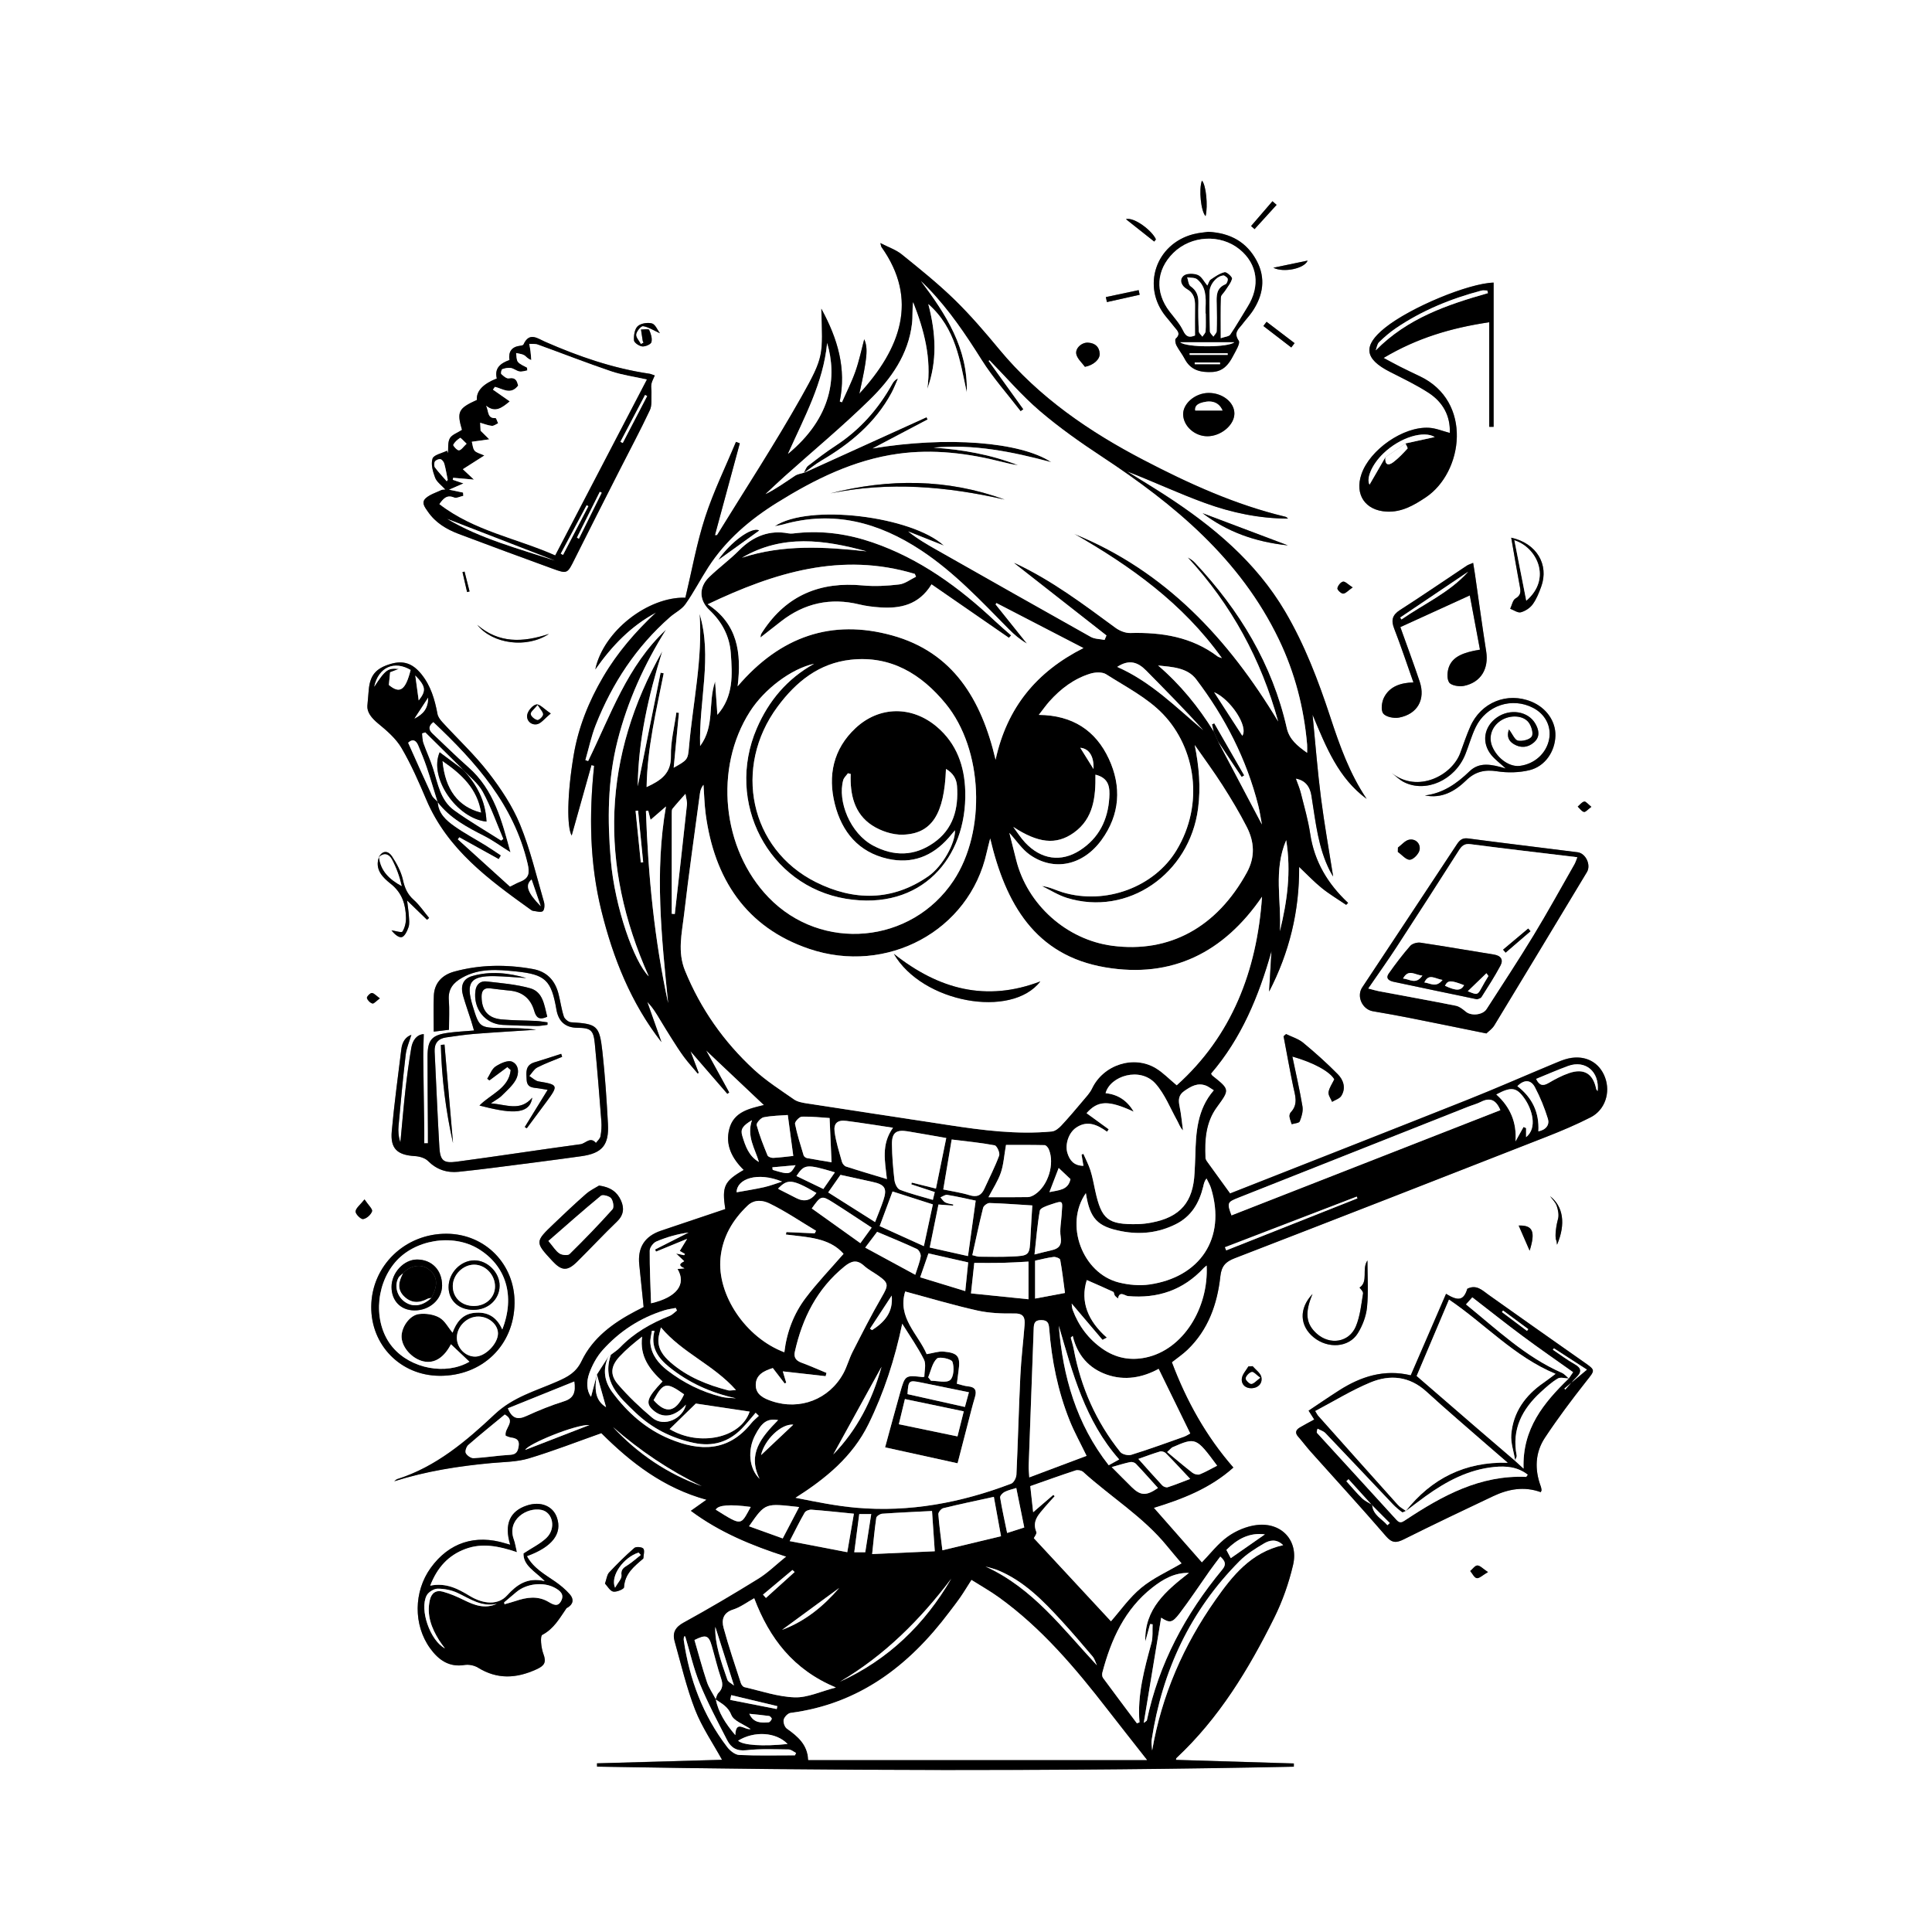 <svg xmlns="http://www.w3.org/2000/svg" viewBox="0 0 1024 1024"><rect x="0" y="0" width="1024" height="1024" fill="#808080" stroke="none"/><path fill="#fff" d="M0 0h1024v1024H0zm200.9 454.2c-2.49 6.76 2.12 10.98 6.29 14.31 6.02 4.81 7.82 10.93 7.99 17.9.06 2.49-.58 5.29-1.87 7.35-.45.72-3.81-.38-5.83-.66 1.5 1.89 3.75 3.98 5.45 3.59 1.55-.35 2.9-3.23 3.59-5.26.61-1.8.32-3.96.19-5.94-.17-2.56-.57-5.1-.94-8.22 3.87 3.75 7.22 6.99 10.57 10.23.37-.32.73-.65 1.1-.97-2.7-3.23-5.08-6.83-8.18-9.6-3.32-2.96-4.74-6.29-5.7-10.58-.98-4.38-3.28-8.65-5.78-12.45-1.9-2.89-4.91-3.5-7.01.45zm184.59 125.52c.33-.25.65-.5.98-.75-3.98-7.25-7.96-14.49-12.25-22.31 10.67 10.09 20.63 19.5 30.67 28.99-7.45 1.89-15.88 3.4-18.33 12.59-2.3 8.64 1.49 15.78 7.62 21.82-10.4 6.01-11.58 8.77-9.78 20.74-11.47 3.86-22.79 7.64-34.09 11.47-8.62 2.93-12.47 8.93-11.49 18.02.79 7.42 1.53 14.84 2.31 22.43-1.4.72-2.88 1.45-4.34 2.22-11.88 6.24-22.62 14.08-28.51 26.36-2.95 6.16-7.36 8.44-12.98 10.91-11.38 5.01-23.26 8.15-33.12 17.4-15.05 14.14-31.1 27.8-51.57 34.28-.62.2-1.12.78-1.68 1.18 16.86-5.34 34.04-8.05 51.46-9.65 6.61-.61 13.48-.57 19.74-2.45 13.03-3.9 25.74-8.88 38.58-13.41 15.75 15.7 32.95 29.02 55.72 35.29-3.15 2.23-5.59 3.97-8.27 5.87 15.21 11.33 32.01 18.28 50.56 24.27-5.61 4.54-9.81 8.71-14.71 11.73-13.03 8.05-26.23 15.86-39.65 23.23-4.54 2.49-6.06 5.47-4.79 10 3.43 12.14 6.29 24.53 10.86 36.24 3.62 9.28 9.43 17.7 14.26 26.5-21.74.61-44.01 1.24-66.28 1.87.01.58.03 1.17.04 1.75 123.1 2.15 246.2 2.58 369.29.03 0-.57.01-1.14.02-1.71-20.82-.63-41.65-1.26-62.52-1.9.14-.48.13-.87.32-1.05 22.53-21.04 38.22-46.93 51.75-74.18 4.41-8.87 7.79-18.48 10.04-28.12 2.99-12.82-6.05-22.64-19.16-21.13-5.35.62-11.02 3.01-15.43 6.15-5.28 3.77-9.37 9.21-13.75 13.71-8.21-9.34-16.72-19.02-25.48-28.97 15.15-4.66 29.81-10.28 42.18-21.36-14.59-16.69-24.97-35.52-32.6-55.81 2.85-2.27 5.76-4.23 8.25-6.62 11.03-10.58 15.81-24.19 17.44-38.87.62-5.56 2.79-7.78 7.71-9.68 55.15-21.3 110.22-42.81 165.28-64.38 7.9-3.09 15.75-6.42 23.3-10.28 7.61-3.88 10.59-13.08 7.61-21.11-2.98-8.04-10.42-12.03-19.32-10.08-2.73.6-5.36 1.77-7.96 2.85-15.33 6.39-30.55 13.08-45.99 19.22-42.06 16.73-84.21 33.24-125.47 49.5-4.13-5.69-8.27-11.37-12.37-17.09-.37-.52-.68-1.2-.71-1.82-.44-9.46.2-18.8 6-26.76 6.86-9.43 7.02-9.32-2.35-16.78-.23-.19-.34-.52-.69-1.07 16.18-18.81 25.37-41.18 32.06-64.92-.42 7.15-.83 14.29-1.25 21.44 10.73-20.72 16.08-42.71 15.91-66.08 4.26 4.02 7.91 7.91 12.02 11.22 4.05 3.27 8.58 5.95 12.9 8.89.35-.34.69-.69 1.04-1.03-10.75-10.06-17.9-21.92-20.09-36.62-1.08-7.28-3.16-14.42-4.96-21.58-.68-2.7-1.82-5.29-2.67-7.7q7.1 1.22 8.31 9.23c.05.33.08.66.14.99 2.13 13.14 3.42 26.49 9.58 38.62.74 1.45 1.62 2.82 1.76 3.08-2.09-13.32-4.64-27.52-6.47-41.82-1.83-14.33-2.93-28.75-4.44-43.95 7.13 17.06 13.66 33.64 28.67 44.61-8.99-13.3-14.29-28.23-19.24-43.27-6.36-19.35-13.58-38.34-23.93-55.94-15.52-26.39-38.34-45.36-63.62-61.74-6.68-4.33-13.5-8.44-20.26-12.65 13.94 5.39 27.46 11.74 41.43 16.82 14.07 5.11 28.75 8.19 43.91 8.24-.45-.58-.98-.9-1.55-1.04-26.45-6.35-51-17.52-74.96-30.01-28.87-15.04-55.41-33.2-76.46-58.57-7.55-9.1-15.27-18.14-23.72-26.38-8.79-8.57-18.43-16.29-27.99-24.02-3.07-2.48-7.07-3.81-11.36-6.03.39 1.48.4 1.84.57 2.08 19.81 27.84 10.2 53.94-11.71 77.76 4.25-19.14 4.66-24.11 2.59-28.84-1.47 5.51-2.68 11.39-4.65 17-1.98 5.63-4.72 10.99-7.13 16.47l-1.22-.46c3.58-17.39-.95-33.12-9.74-49.22.73 24.72 1.57 25.19-10.52 46.68-14.03 24.93-29.73 48.92-44.72 73.3-.08.12-.48.05-1.16.1 4.43-16.36 8.81-32.55 13.19-48.74-.68-.25-1.35-.5-2.03-.75-5.53 13.31-11.91 26.33-16.35 39.99-4.48 13.8-7.02 28.24-10.46 42.59-19.78-.55-43.48 17.69-47.74 38 8.82-12.61 18.94-23.08 32.2-30.15-10.89 10.18-20.52 21.32-28.08 34.22-7.57 12.92-13.1 26.6-15.58 41.38-3.52 20.96-3.63 38.1-1.07 42.62 3.38-12.02 6.93-24.68 10.49-37.33l1.42.36c-2.73 25.85-2.4 51.58 3.87 76.91 6.23 25.13 15.7 48.88 31.81 69.55-2.5-7.1-5.01-14.2-7.51-21.31 2.93 2.9 4.84 6.19 6.81 9.45 2.07 3.42 4.14 6.84 6.3 10.21 2.06 3.23 4.09 6.49 6.38 9.55 2.28 3.05 4.85 5.88 7.3 8.8.14-.17.27-.34.41-.51l-4.33-11.41c6.57 7.59 13.06 15.09 19.54 22.58zm431.15 211.16c.31-.79.44-.95.41-1.09-.1-.65-.16-1.32-.39-1.92-3.36-8.99-3.06-17.96 2.21-25.91 6.78-10.22 14.16-20.07 21.75-29.71 4.93-6.26 5.24-5.87-1.44-10.55-16.76-11.74-33.47-23.55-50.16-35.39-3.4-2.41-6.44-5.67-11.32-3.25-1.87 6.07-4.63 6.8-11.27 2.68-6.2 14.32-12.41 28.64-18.71 43.2-14-3.38-26.41.59-38.01 8.02-5.39 3.45-10.68 7.08-16.13 10.71.83 1.3 1.79 2.8 2.99 4.69-2.73 1.51-5.2 2.79-7.59 4.2-2.03 1.2-2.84 2.71-.97 4.84 2.3 2.62 4.39 5.43 6.71 8.04 13.31 14.9 26.83 29.62 39.87 44.76 3.27 3.79 5.57 3.61 9.56 1.61 15.63-7.8 31.4-15.31 47.19-22.78 8.05-3.81 16.44-5.39 25.29-2.16zm-546.22 27.86c-1.2-.34-1.82-.5-2.44-.69-16.11-4.97-29.99-.42-39.68 12.98-9.06 12.53-9.28 30.25-.28 42.66 4.42 6.1 9.96 10.13 18.25 8.79 2.27-.36 5.17.23 7.13 1.44 10.25 6.32 20.37 5.72 30.97.86 4.16-1.91 5.35-3.64 3.65-8.17-1.18-3.16-1.86-9.42-.55-10.11 6.19-3.27 9.17-8.86 12.8-14.09.09-.13.27-.18.42-.27 3.24-1.81 3.58-4.53 1.38-7.05-2.24-2.58-4.97-4.84-7.78-6.8-5.54-3.86-11.58-7.11-15-13.49 13.47-4.88 18.87-11.97 15.89-20.51-2.13-6.09-8.59-8.71-15.76-6.38-9.14 2.96-12.3 9.91-8.98 20.84zm521.23-668.96c-13.33.39-44.06 13.11-57.57 23.96-11.79 9.47-11 16.39 2.53 23.3 6.96 3.55 14.07 6.93 20.59 11.17 7.53 4.89 11.57 12.13 11.23 21.24-3.8-.97-7.38-2.51-11.03-2.72-13.6-.8-31.39 11.63-35.81 24.61-3.68 10.78 1.98 19.21 13.34 19.81 7.96.42 14.42-3.33 20.73-7.53 19.9-13.24 25.13-50.83-3.18-64.23-3.46-1.64-6.91-3.29-10.33-5.01-2.62-1.31-5.18-2.74-8.81-4.67 17.66-10.51 35.68-15.9 55.99-18.92v55.43h2.32v-76.45zm-546.77 78.05c-2.53 1.66-5.4 2.58-6.46 4.49-1.19 2.15-.74 5.21-1 7.87l-.53-1.28c-2.67 1.35-6.98 2.16-7.64 4.17-.96 2.95.18 6.94 1.39 10.12.86 2.27 3.31 3.93 5.43 6.27-1.2.14-1.71.07-2.09.26-2.75 1.32-5.86 2.25-8.13 4.15-2.86 2.4-.69 4.94.93 7.3 4.06 5.89 9.9 9.37 16.34 11.81 16.49 6.24 33.05 12.31 49.61 18.36 8.05 2.94 7.96 2.78 11.89-5.11 7.8-15.63 15.73-31.19 23.63-46.77 5.42-10.68 11.07-21.25 16.18-32.08 1.21-2.57.7-5.97.86-9 .09-1.59-.32-3.25-.05-4.79.26-1.51 1.11-2.91 1.8-4.61-1.36-.44-2.1-.81-2.88-.92-19.26-2.84-37.46-9.14-55.2-16.91-4.17-1.83-8.43-5.37-11.51 1.45-.19.41-1.16.58-1.79.66-4.56.54-6.27 3.23-5.64 7.56-4.8 1.7-8.05 4.32-6.7 9.78q-11.06 4.34-10.59 11.39c-9.82 4.42-10.69 6.26-7.86 15.83zm-26.85 320.66c-3.14 1.09-4.85 3.89-5.3 7.52-1.78 14.54-3.77 29.06-5.08 43.64-.82 9.19 2.97 12.55 12.21 13.1 2.41.14 5.36.96 6.98 2.57 4.66 4.63 10.03 6.39 16.34 5.74 6.13-.63 12.25-1.34 18.37-2.13 15.53-1.99 31.06-3.94 46.56-6.12 11.08-1.56 14.75-5.9 14.13-17.12-.7-12.8-1.54-25.61-2.95-38.35-1.54-13.87-2.85-14.67-16.63-15.52-1.37-.08-3.37-1.73-3.81-3.07-1.29-3.94-1.81-8.12-2.86-12.14-1.85-7.07-6.21-11.69-13.58-13.01-13.95-2.5-27.87-2.39-41.6 1.35-6.76 1.84-10.59 6.37-10.85 12.74-.26 6.26-.06 12.55-.06 19.1 2.67-.33 5.22-.64 8.08-.99 0-5.48.31-10.64-.08-15.75-.45-5.88 2.36-9.22 7.17-11.91 9.02-5.06 18.63-4.25 28.23-3.28 15.81 1.59 18.91 4.62 21.63 20.25q1.66 9.55 11.14 9.64c6.99.07 8.5 1.18 9.19 8.28 1.34 13.76 2.43 27.54 3.49 41.32.2 2.62.01 5.34-.47 7.92-.24 1.28-1.57 2.35-2.41 3.52-2.98-3.58-5.51.31-8.17.67-21.93 2.95-43.8 6.35-65.74 9.27-6.99.93-8.65-.65-9.08-7.84-1-16.79-1.64-33.61-2.5-50.41-.23-4.44 1.76-7 6.08-7.63 5.1-.74 10.22-1.5 15.36-1.9 10.77-.84 21.56-1.46 32.34-2.16-6-.91-11.98-.85-17.96-.92-12.03-.15-12.16-.28-15.67-11.76-3.79-12.39-1.17-15.99 11.74-15.73 5.56.12 11.11.65 16.67 1-9.51-2.77-19.14-3.8-28.71-1.02-4.82 1.4-6.29 5.11-4.76 10.45 1.28 4.47 2.85 8.86 4.28 13.3.51 1.58.94 3.18 1.5 5.08-4.51.39-9.17.6-13.78 1.23-8.6 1.18-10.83 3.74-10.85 12.49-.02 13.33.13 26.66.2 39.98.01 2.02 0 4.05 0 6.07-.65 0-1.3.01-1.94.02 0-2.35.03-4.7 0-7.05-.17-12.82-.4-25.64-.53-38.47-.04-4.02.17-8.04.27-12.34-3.51.13-5.91 3.05-6.63 7.33a388 388 0 0 0-3.04 21.76c-1.05 9.4-1.83 18.83-2.73 28.24-1.01-2.9-1.24-5.82-.97-8.7 1.16-12.61 2.3-25.22 3.79-37.78.43-3.59 1.98-7.04 3-10.48zm-23.31-174.46c-.25 3.45 2.13 6.51 5.79 9.52 4.58 3.76 9.36 7.9 12.3 12.9 5.12 8.72 9.2 18.1 13.17 27.44 11.2 26.35 33.15 42.36 55.3 58.25.4.29.87.6 1.34.65 1.73.17 4.02.94 5.06.14.94-.72 1.08-3.37.63-4.89-4-13.74-7.27-27.81-12.67-40.99-4.04-9.84-10.18-19.08-16.73-27.54-7.31-9.45-16.16-17.7-24.26-26.54-1.18-1.29-2.46-2.89-2.77-4.53-1.45-7.67-3.55-15-8.6-21.19-4.67-5.72-9.58-7.34-16.34-5.32-7.74 2.32-10.82 6-11.5 13.78-.2 2.32-.4 4.64-.72 8.32m593.11 173.72c1.1-1.1 3.08-2.43 4.2-4.28 16.43-27.04 32.74-54.16 49.08-81.25 2.26-3.74-.6-9.95-4.97-10.51-19.33-2.45-38.68-4.76-57.99-7.31-3.08-.41-4.51.9-6.01 3.17-16.68 25.3-33.41 50.55-50.15 75.81-3.11 4.69.03 11.64 5.68 12.61 6.4 1.1 12.8 2.22 19.17 3.48 13.23 2.62 26.44 5.34 40.99 8.29zM232.92 729.2c22.71.15 39.55-16.15 39.8-38.51.23-20.55-15.49-36.65-35.93-36.79-22.09-.15-39.84 16.98-40.02 38.62-.17 20.51 15.63 36.54 36.15 36.67zm509.29-396.83c12.61-5.75 24.61-11.23 36.82-16.8 1.79 9.56 3.58 19.15 5.38 28.75-9.03 1.47-14.12 3.74-16.24 8.65-1.11 2.55-1.45 6.6-.12 8.69 1.07 1.68 5.37 2.39 7.9 1.86 9.02-1.87 13.2-9.1 11.76-18.27-2.15-13.63-3.98-27.32-5.96-40.98-.27-1.87-.6-3.73-.95-5.94-1.57.68-2.55.94-3.35 1.47-11.79 7.84-23.45 15.86-35.37 23.49-4.18 2.68-4.85 5.45-3.11 9.93 3.6 9.28 6.73 18.74 10.18 28.47-6.75.18-12.51 2.06-15.54 7.88-1.26 2.43-1.83 6.78-.48 8.57 1.4 1.85 5.7 2.7 8.39 2.19 9.78-1.86 14.1-9.59 10.96-19.02-3.21-9.62-6.77-19.12-10.27-28.95zm-101.74-209.5c-2.1.32-5.11.52-7.98 1.27-20.02 5.23-27.49 27.84-14.49 43.68 1.48 1.8 2.98 3.58 4.41 5.42 1.45 1.87 3.75 3.56.81 6.22-.56.5-.2 2.57.34 3.61 1.27 2.47 3.07 4.66 4.36 7.13 3.17 6.06 8.4 7.28 14.64 6.96 5.66-.29 8.62-3.89 10.91-8.29 1.4-2.7 4.06-6.88 3.09-8.3-2.96-4.34.07-6.25 1.99-8.83 1.69-2.26 3.67-4.32 5.25-6.66 5.73-8.51 7.21-17.65 2.27-26.88-5.17-9.67-13.64-14.7-25.58-15.32zm97.39 286.99c2.07 1.56 3.96 3.48 6.23 4.64 11.64 5.93 27.08-1.03 32.55-14.59 1.93-4.78 3.28-9.82 5.51-14.45 5.64-11.67 19.27-16.1 30.51-10.25 6.42 3.35 9.71 9.82 8.43 16.55-1.43 7.49-7.67 13.17-15.54 14.17-5.4.68-11.86-3.84-14.58-10.21-2.18-5.1-.29-10.75 4.63-13.88 4.76-3.03 11.7-2.84 14.67 1.11 1.45 1.93 2.59 5.81 1.61 7.39-1.07 1.7-4.95 2.64-7.29 2.21-1.69-.31-2.87-3.4-4.8-5.94-1.33 3.77-.09 6.19 2.61 7.8 3.65 2.18 7.44 1.88 10.65-.94 3.4-2.98 2.67-6.58.68-9.99-3.84-6.57-13.36-8.04-20.25-3.25-7 4.87-8.37 13.41-2.97 20.01 1.85 2.27 4.3 4.05 7.58 7.08-7.61-2.26-13.91-3.62-19.23 1.52-6.69 6.45-14.02 11.63-23.6 12.76 8.96 1.77 15.89-2.18 21.88-8.01 4.74-4.61 9.78-5.81 16.34-4.79 5.59.86 11.69.74 17.17-.59 8.28-2 13.54-9.88 13.77-18.23.21-7.69-4.79-14.81-12.67-18.06-12.83-5.28-26.77.31-32.45 13.19-2.01 4.56-3.6 9.31-5.32 13.99-4.42 11.98-22.56 21.37-36.09 10.76zM317.54 628.38c-1.78 1.12-4.65 2.46-6.94 4.46-5.89 5.16-11.57 10.55-17.23 15.96-9.84 9.4-9.81 9.63-.5 19.64 4.85 5.21 7.87 5.4 12.98.36 7.11-7.02 13.91-14.36 21.12-21.28 3.59-3.44 4.03-7.1 2.16-11.25-1.98-4.4-5.45-7.06-11.57-7.88zm323.02-420.11c-7.07.04-13.62 5.61-13.47 11.44.16 6.15 6.1 11.49 12.81 11.51 7.21.02 14.28-5.87 14.35-11.95.08-5.97-6.24-11.05-13.69-11m41.09 339.8-1.33 1.16c1.67 8.77 3.24 17.56 5.04 26.3 1 4.83 2.95 9.6-1.2 13.98-.51.54-.8 1.6-.69 2.34.19 1.36.75 2.67 1.16 4.01 1.48-.47 3.88-.57 4.25-1.49 1-2.45 1.88-5.39 1.46-7.91-1.46-8.79-3.49-17.49-5.35-26.47 11.41 3.24 19.85 7.97 22.22 12.06-1.15 2.41-2.7 4.52-3.05 6.82-.24 1.58 1.19 3.41 1.88 5.13 1.67-1.03 3.96-1.68 4.89-3.17 2.56-4.12 1.14-8.4-1.86-11.45-5.79-5.88-11.97-11.42-18.33-16.68-2.56-2.11-6.03-3.12-9.09-4.63m-391.6-9.17c-1.61-6.15-2.18-13.18-9.11-15.11-7.44-2.08-15.32-2.71-23.06-3.6-3.12-.36-5.39 1.4-5.87 4.84-1.35 9.59 5.04 17.71 14.48 18.19 5.99.31 11.98.48 17.97.57 1.9.03 3.8-.39 5.7-.6 0-.44.02-.88.03-1.32-2.01-.26-4.01-.65-6.03-.75-6.15-.31-12.33-.24-18.45-.83-7.12-.69-10.4-4.79-10.46-12.03-.02-3.05 1.16-4.8 4.48-4.42 3.47.4 6.94.88 10.42 1.2 6.78.61 11.14 4.32 12.98 10.67 1.06 3.67 2.66 5.12 6.92 3.19m405.62 146.96c-7.38 7.72-6.77 16.96.63 22.98 7.53 6.13 18.63 5.44 23.34-2.15 2.54-4.09 4.45-9.08 4.91-13.83.79-8.07.22-16.28.22-24.78-3.16 4.62.65 11.19-4.18 14.36.41.65 2.03 2.07 1.85 3.18-.95 5.85-1.56 11.95-3.79 17.34-3.56 8.58-13.75 10.14-20.74 3.9-5.69-5.08-6.5-11.01-2.24-21m105.3-400.88c1.59 9.06 3.01 17.54 4.59 25.98.5 2.67.59 4.57-2.3 6.25-1.5.87-1.92 3.58-2.83 5.46 1.89.69 4.03 2.29 5.63 1.87 2.34-.62 4.87-2.27 6.29-4.23 2.01-2.77 3.35-6.13 4.53-9.4 4.19-11.61-2.38-22.94-15.92-25.91zM268.9 565.56l1.78 1.57c-1.01 9.77-10.65 12.75-16.55 18.83 14.37 3.67 26.55 5.94 27.96-4.17-6.4 7.45-13.56 3.62-21.93 3.02 2.8-1.94 4.49-2.79 5.75-4.05 2.66-2.67 5.67-5.23 7.47-8.44 1.85-3.31 1.77-8.01-2-9.62-2.2-.94-6.22.9-8.71 2.56-2.02 1.34-2.98 4.27-4.42 6.49.39.29.78.59 1.16.88 3.16-2.36 6.32-4.71 9.49-7.07m51.75 273.76c1.37 1.42 2.67 3.92 4.39 4.25 1.79.34 5.67-1.33 5.72-2.27.38-7.19 5.29-11.03 10.04-15.1.12-.1.23-.28.24-.43.06-1.72.76-4-.07-4.99-.75-.89-3.85-1.12-4.76-.33-4.68 4.08-9.11 8.47-13.36 13-1.13 1.21-1.29 3.32-2.19 5.86zm-22.71-279.17c-.17-.53-.33-1.06-.5-1.6-4.69 1.5-9.35 3.08-14.07 4.47-5.07 1.5-4.45 5.35-4.25 9.27.23 4.43 3.51 4.12 6.41 4.56 1.56.23 3.11.52 4.73.79-4.2 6.83-8.16 13.27-12.13 19.71.36.22.71.43 1.07.65 3.56-4.79 7.13-9.56 10.66-14.36 6.15-8.36 5.92-8.76-4.38-10.46-1.76-.29-3.31-1.89-4.95-2.88 1.39-1.54 2.51-3.64 4.24-4.52 4.24-2.17 8.76-3.79 13.16-5.63zM682.6 289.06c-15.91-6-30.55-11.52-45.19-17.05 13.03 9.86 27.74 15.2 45.19 17.05m-107.58-94.65c4.41-.79 8.01-3.9 7.84-6.97-.21-3.75-2.6-5.63-6.2-5.83-3.39-.19-6.97 3.09-6.15 6.25.63 2.41 2.94 4.38 4.51 6.54zM235.6 553.65l-1.94.17c.42 17.5 2.6 34.84 6.45 52.03-1.5-17.4-3.01-34.8-4.51-52.2m114.18-377.02c-1.32-1.74-2.44-4.71-4.24-5.2-2.31-.62-5.92-.06-7.56 1.49-1.64 1.54-2.12 4.97-1.95 7.49.09 1.23 2.73 3.03 4.37 3.2 1.61.17 4.57-1.09 4.87-2.26.51-1.98-.29-4.52-1.22-6.51-.28-.6-2.81-.15-4.31-.19.3 2.01.59 4.02.92 6.03.05.32.3.6.46.91-.47.26-.95.52-1.42.79-.92-1.73-2.72-3.58-2.51-5.15.23-1.68 2.57-4.5 3.64-4.35 2.79.39 5.38 2.14 8.95 3.75m391.15 272.6c-.02.77-.03 1.54-.05 2.31 2.15 1.5 4.38 4.28 6.41 4.14 1.91-.14 4.75-3.15 5.13-5.26.56-3.18-2-5.97-5.46-5.38-2.18.38-4.03 2.73-6.03 4.19m80.67 184.8c1.18 1.67 2.85 3.24 3.5 5.15.75 2.2 1.27 4.9.65 7.02-.71 2.41-1.91 9.11-.86 11.34.2.42.17.94.37 2.2 4.81-11.25 3.14-20.43-3.66-25.71M252.98 331.2c8.07 10.15 26.23 12.58 37.98 4.78-13.99 4.66-26.63 5.02-37.98-4.78m551.95 318.36c1.87 4.3 3.63 8.32 5.81 13.33 3.2-10.19 1.67-13.55-5.81-13.33M193.21 635.7c-2.36 2.99-4.65 4.64-4.74 6.41-.07 1.37 2.78 4.21 3.99 4.03 1.83-.27 4.15-2.33 4.74-4.12.39-1.17-1.93-3.23-3.99-6.32m403.56-519.54c5 3.96 10 7.91 14.99 11.87l.9-1.14c-1.78-4.37-11.41-11.97-15.89-10.73m67.17 607.96c-.75.03-1.5.07-2.26.1-1.22 2.13-3.21 4.16-3.48 6.41-.39 3.2 2.02 5.29 5.25 5.16 3.49-.13 5.78-2.64 5.1-5.89-.45-2.15-3-3.87-4.61-5.78m20.47-539.95 1.76-2.3c-4.95-3.77-9.9-7.55-14.85-11.32l-1.69 2.23 14.79 11.38zM291.92 378.16c-3.55-2.36-5.87-5.08-7.64-4.76-1.97.36-4.47 3.31-4.85 5.47-.55 3.04 2.12 5.62 5.23 4.99 2.17-.44 3.92-2.95 7.26-5.69zm347.07-263.61c1.35-5.5.2-16.65-1.94-18.82-1.74 4.61-.53 16.3 1.94 18.82m54.07 23.58c-6.25 1.3-11.64 2.43-18.16 3.78 5.47 2.77 16.54.43 18.16-3.78m-16.43-29.54-2.2-1.93c-3.78 4.38-7.55 8.77-11.33 13.15.61.54 1.23 1.08 1.84 1.63 3.9-4.28 7.79-8.56 11.69-12.85m-72.58 47.64-.54-2.46-17.39 3.69c.19.88.38 1.76.58 2.64l17.35-3.88zm184.63 677c-2.76-1.82-4.2-3.5-5.64-3.5-1.27 0-2.53 1.89-3.79 2.94 1.14 1.34 2.14 3.55 3.47 3.77 1.35.22 3.02-1.52 5.97-3.22zm-71.73-521.89c-2.5-1.59-4-3.29-5.12-3.06-1.25.25-2.74 2.15-2.98 3.52-.14.82 1.96 2.84 3.03 2.83 1.32-.02 2.62-1.59 5.07-3.29m126.52 116.3c-1.74-1.36-2.93-2.96-3.78-2.8-1.28.25-2.33 1.73-3.47 2.68 1.09 1 2.06 2.54 3.31 2.82.86.19 2.11-1.37 3.94-2.7M201.34 529.15c-1.95-1.39-3.11-2.82-4.27-2.84-.92-.01-2.78 1.98-2.6 2.63.34 1.21 1.72 2.61 2.93 2.93.79.21 2.05-1.35 3.94-2.73zm44.88-226.19c-.36.09-.73.18-1.09.28.81 3.52 1.63 7.05 2.44 10.57l1.31-.33c-.89-3.51-1.77-7.01-2.66-10.52"/><path d="M385.49 579.72c-6.48-7.49-12.97-14.98-19.54-22.58l4.33 11.41c-.14.17-.27.34-.41.51-2.45-2.92-5.02-5.75-7.3-8.8-2.29-3.06-4.32-6.33-6.38-9.55-2.15-3.37-4.23-6.79-6.3-10.21-1.97-3.26-3.88-6.55-6.81-9.45 2.5 7.1 5.01 14.2 7.51 21.31-16.12-20.68-25.59-44.42-31.81-69.55-6.28-25.33-6.6-51.06-3.87-76.91l-1.42-.36c-3.56 12.66-7.11 25.31-10.49 37.33-2.57-4.52-2.46-21.66 1.07-42.62 2.48-14.78 8.01-28.46 15.58-41.38 7.56-12.9 17.19-24.04 28.08-34.22-13.27 7.07-23.38 17.54-32.2 30.15 4.26-20.32 27.96-38.55 47.74-38 3.44-14.36 5.98-28.79 10.46-42.59 4.43-13.66 10.82-26.69 16.35-39.99.68.25 1.35.5 2.03.75-4.38 16.19-8.76 32.38-13.19 48.74.68-.05 1.09.03 1.16-.1 15-24.38 30.69-48.38 44.72-73.3 12.09-21.49 11.26-21.96 10.52-46.68 8.79 16.1 13.32 31.82 9.74 49.22l1.22.46c2.41-5.48 5.15-10.84 7.13-16.47 1.97-5.61 3.18-11.5 4.65-17 2.08 4.73 1.66 9.69-2.59 28.84 21.91-23.83 31.52-49.93 11.71-77.76-.17-.24-.17-.6-.57-2.08 4.29 2.22 8.29 3.55 11.36 6.03 9.56 7.73 19.2 15.46 27.99 24.02 8.45 8.24 16.17 17.28 23.72 26.38 21.05 25.37 47.59 43.53 76.46 58.57 23.96 12.49 48.51 23.66 74.96 30.01.57.14 1.1.46 1.55 1.04-15.16-.05-29.84-3.12-43.91-8.24-13.98-5.08-27.49-11.43-41.43-16.82 6.76 4.21 13.58 8.32 20.26 12.65 25.27 16.38 48.1 35.36 63.62 61.74 10.35 17.6 17.56 36.59 23.93 55.94 4.95 15.04 10.25 29.97 19.24 43.27-15.01-10.97-21.54-27.56-28.67-44.61 1.5 15.19 2.61 29.62 4.44 43.95 1.83 14.29 4.38 28.5 6.47 41.82-.15-.25-1.03-1.63-1.76-3.08-6.16-12.13-7.46-25.48-9.58-38.62-.05-.33-.09-.66-.14-.99q-1.2-8-8.31-9.23c.85 2.41 1.99 5 2.67 7.7 1.79 7.16 3.87 14.3 4.96 21.58 2.19 14.7 9.34 26.56 20.09 36.62-.35.34-.69.69-1.04 1.03-4.32-2.94-8.84-5.62-12.9-8.89-4.11-3.31-7.76-7.2-12.02-11.22.18 23.37-5.18 45.37-15.91 66.08.42-7.15.83-14.29 1.25-21.44-6.69 23.74-15.89 46.11-32.06 64.92.34.55.45.89.69 1.07 9.37 7.46 9.21 7.35 2.35 16.78-5.8 7.97-6.44 17.3-6 26.76.03.62.34 1.3.71 1.82 4.1 5.71 8.24 11.4 12.37 17.09 41.27-16.26 83.41-32.77 125.47-49.5 15.44-6.14 30.65-12.83 45.99-19.22 2.6-1.09 5.23-2.25 7.96-2.85 8.9-1.95 16.34 2.03 19.32 10.08 2.98 8.03 0 17.22-7.61 21.11-7.55 3.85-15.4 7.18-23.3 10.28-55.05 21.56-110.12 43.07-165.28 64.38-4.92 1.9-7.1 4.12-7.71 9.68-1.63 14.67-6.41 28.29-17.44 38.87-2.49 2.39-5.39 4.35-8.25 6.62 7.64 20.29 18.02 39.12 32.6 55.81-12.37 11.08-27.03 16.7-42.18 21.36 8.75 9.95 17.26 19.63 25.48 28.97 4.39-4.49 8.47-9.94 13.75-13.71 4.41-3.15 10.08-5.54 15.43-6.15 13.11-1.51 22.15 8.3 19.16 21.13-2.25 9.64-5.63 19.25-10.04 28.12-13.54 27.25-29.23 53.14-51.75 74.18-.19.18-.18.56-.32 1.05 20.87.63 41.69 1.26 62.52 1.9 0 .57-.01 1.14-.02 1.71-123.1 2.55-246.19 2.12-369.29-.03-.01-.58-.03-1.17-.04-1.75 22.27-.63 44.54-1.26 66.28-1.87-4.83-8.8-10.64-17.22-14.26-26.5-4.57-11.71-7.43-24.1-10.86-36.24-1.28-4.53.25-7.51 4.79-10 13.43-7.36 26.62-15.17 39.65-23.23 4.9-3.03 9.09-7.19 14.71-11.73-18.55-5.99-35.35-12.94-50.56-24.27 2.68-1.9 5.12-3.64 8.27-5.87-22.77-6.27-39.97-19.59-55.72-35.29-12.84 4.53-25.55 9.51-38.58 13.41-6.27 1.87-13.13 1.84-19.74 2.45-17.41 1.6-34.6 4.31-51.46 9.65.56-.4 1.06-.98 1.68-1.18 20.47-6.47 36.52-20.14 51.57-34.28 9.86-9.26 21.75-12.39 33.12-17.4 5.62-2.47 10.03-4.76 12.98-10.91 5.89-12.28 16.63-20.12 28.51-26.36 1.46-.77 2.94-1.51 4.34-2.22-.78-7.59-1.51-15.02-2.31-22.43-.97-9.09 2.87-15.1 11.49-18.02 11.3-3.84 22.62-7.62 34.09-11.47-1.81-11.98-.62-14.73 9.78-20.74-6.13-6.04-9.93-13.18-7.62-21.82 2.45-9.19 10.88-10.71 18.33-12.59-10.04-9.49-19.99-18.9-30.67-28.99 4.3 7.82 8.27 15.07 12.25 22.31-.33.25-.65.5-.98.75zm-6.16 320.86c1.44 7.07 5.15 12.89 10.4 19.06.29-8.3 4.96-2.52 8.11-3.2-3.85-2.64-8.95-4.29-10.21-7.46-1.8-4.51-5.11-6.05-8.39-8.29.5-1.16.73-2.6 1.56-3.44 2.32-2.33 2.42-4.62 1.38-7.68-1.93-5.65-3.27-11.49-4.93-17.23-1.62-5.61-3.06-6.16-9.17-3.1 2.15 7.33 4.14 14.86 6.6 22.23 1.06 3.19 3.09 6.06 4.65 9.11m-57.04-181.27c-2.9 6.72-2 12.9 2.36 18.76 8.01 10.76 17.77 19.38 30.24 24.57 16.17 6.73 31.16 6.81 43.24-8.26 1.17-1.46 2.69-2.64 4.04-3.95l-1.68-1.65c-2.41 2.78-4.69 5.69-7.25 8.32-7.04 7.24-15.44 9.79-25.48 7.67-11.9-2.51-22.31-7.81-31.02-16.15-8.61-8.25-17.92-16.47-12.96-30.59 1.62-1.27 3.41-2.37 4.82-3.84 7.43-7.72 16.44-12.86 26.31-16.76 1.45-.57 2.6-1.88 3.89-2.85-.21-.45-.43-.9-.64-1.35-2.01.41-4.07.65-6.02 1.25-12.87 3.98-23.81 11.14-32.73 21.09-3.12 3.49-5.53 7.95-7.11 12.38-1.55 4.32-1.45 9.13.97 12.36 1.03-3.88 2.08-7.89 3.12-11.85-1.76 9.27-.16 14.24 4.84 17.36-1.47-5.24-3.17-11.26-4.87-17.29l5.93-9.23zm323.27-326.45c7.65 14.49 15.3 28.99 23.28 44.12-.71-3.75-1.14-6.87-1.9-9.9-6.23-24.7-17.67-46.94-32.98-67.1-4.68-6.15-12.72-6.49-20.15-7.27 11.84 10.15 21.4 21.94 29.5 34.97l2.25 5.17zM425.97 250.69c21.71-9.85 43.41-19.71 65.12-29.56.19.39.38.79.57 1.18-9.4 4.96-18.8 9.91-29.14 15.36 39.26-6.52 78.29-3.57 94.68 7.27-20.93-5.61-41.31-9.67-62.39-7.69 15.38 1 30.38 3.68 44.78 9.28-2.79-.31-5.51-.97-8.22-1.66-18.23-4.66-36.69-6.97-55.45-4.36-23.42 3.26-44.1 13.53-63.91 25.84-14.45 8.98-27.2 19.82-36.53 34.24-4.19 6.48-7.73 13.39-12.17 19.68-1.98 2.81-5.53 4.49-8.22 6.85-17.87 15.73-30.6 35.07-39.31 57.08-2.37 6-3.7 12.42-5.5 18.65.48.17.97.33 1.45.5 11.91-24.3 20.71-50.46 41.27-69.62-11.46 18.31-20.31 37.71-25.65 58.72s-5.44 42.22-3.6 63.55c2.16 24.99 12.33 53.82 20.11 61.48-26.64-59.61-24.28-116.68 7.16-172.3-7.3 23.49-12.77 47.34-13 71.55 3.97-19.72 8.05-39.96 12.12-60.2l1.64.33c-3.9 19.79-8.72 39.46-9.06 60.29 7.55-3.49 13.08-7.12 12.88-16.54-.16-7.63 1.84-15.31 2.89-22.96.45.05.91.11 1.36.16l-2.78 29.09c7.33-4.1 7.52-4.25 8.11-10.98 2.05-23.49 7.34-46.75 5.61-70.57 6.9 22.82-.42 45.89.29 70.05 7.93-10.64 4.04-22.56 7.94-34.19.46 6.75.83 12.11 1.21 17.65 8.65-9.77 7.95-21.32 7.11-32.75-.66-9-4.71-16.55-11.29-22.75-5.5-5.18-5.75-12.09-.21-17.47 5.13-4.97 10.97-9.22 15.98-14.29 7.49-7.56 16.22-10.78 25.98-8.92 1.59.3 3.32-.04 4.98-.2 13.59-1.33 26.78.59 39.64 4.99 25.11 8.61 45.97 23.85 65.09 41.81 2.73 2.57 5.6 4.99 8.41 7.48l-1.17 1.29c-13.58-9.39-27.17-18.77-41.01-28.34-6.74 10.94-16.55 12.96-27.42 12.2-3.64-.26-7.33-.7-10.87-1.56-15.29-3.72-29.05-.68-41.43 8.94-3.52 2.74-7.03 5.49-10.97 8.58.18-1.06.17-1.42.31-1.69.31-.59.68-1.14 1.05-1.7 12.57-19.07 30.43-26.32 52.83-24.2 6.39.6 12.96.23 19.35-.52 3.09-.37 5.96-2.66 8.92-4.09-.21-.5-.41-1-.62-1.5-38.87-11.75-74.42-.76-109.8 16.11 15.79 10.38 18.03 25.48 15.88 43.46 22.68-26.57 49.92-35.77 81.8-26.99 32.4 8.93 47.4 33.93 54.91 65.91 6.06-27.69 21.71-46.64 46.57-59.18-16.09-8.32-31.1-16.09-46.11-23.86l-.45.72 16.62 20.76c-3.73-2.15-6.85-4.83-9.73-7.75-14.62-14.82-28.83-30.07-46.39-41.66-22.49-14.85-46.46-21.29-73.12-13.73-1.44.41-2.94.62-4.42.92 18.12-12.07 72.55-5.32 89.66 10.29-6.17-2.44-12.57-4.98-18.97-7.52 4.9 3.95 10.18 6.98 15.49 9.99 27.09 15.34 54.15 30.72 81.32 45.93 2.08 1.16 4.85 1.09 7.3 1.59.33-.79.67-1.58 1-2.37l-49.05-38.43c.08.02.57.09 1 .3 19.14 8.98 35.9 21.62 52.82 34.06 2.17 1.6 5.26 2.85 7.88 2.78 16.74-.45 32.57 2.05 46.34 12.46.39.3.95.37 2.19.83-20.84-29.17-48.52-48.76-78.28-65.85 48.37 19.67 81.76 55.68 108.1 99.44-9.04-32.87-24.78-61.91-47.93-86.93 1.55.76 2.83 1.7 3.91 2.85 23.55 25.12 40.94 53.67 48.6 87.61 1.35 5.96 5.55 9.38 10.78 13.08 0-2.1.08-3.24-.01-4.36-1.69-19.43-6.49-38.04-14.95-55.66-20.53-42.74-55.36-71.57-93.88-96.95-11.37-7.49-22.59-15.39-32.92-24.23-9.53-8.15-17.76-17.81-26.57-26.8-.16.1-.32.19-.49.29l18.42 25.62c-.48.36-.97.72-1.45 1.08-6.96-9.05-14.64-17.64-20.69-27.26-8.47-13.44-17.26-26.52-28.32-37.96-1.25-1.29-2.56-2.53-3.83-3.8 13.3 17.67 24.95 35.68 24.29 58.96-3.63-16.59-5.73-33.86-20.39-46.76 4.11 15.65 4.77 30.32-.51 44.9 2.26-16.09-1.69-31.12-7.53-45.89-.53 3.78-.16 7.58-.59 11.28-1.91 16.46-11.09 29.34-22.34 40.36-14.49 14.2-30.15 27.2-45.28 40.75-3.4 3.04-6.68 6.21-10.02 9.31 5.61-2.78 10.54-6.36 15.62-9.72 1.35-.89 3.16-1.1 4.76-1.62zm197.71 324.53c29.09-26.1 42.52-60.55 45.22-99.94-20.2 29.49-47.67 43.46-83.13 37.42-37.2-6.33-52.8-33.73-60.95-68.3-.81 3.21-1.38 5.28-1.84 7.37-9.16 41.72-53.08 65.06-94.11 51.14-33.48-11.36-50.29-37.18-54.85-71.53-.68-5.1-.78-10.27-1.15-15.41-1.26 1.51-1.69 3.06-1.9 4.64-2.86 21.45-5.94 42.88-8.43 64.37-1.13 9.77-3.54 19.5.56 29.52 8.3 20.29 20.56 37.69 36.54 52.42 6.44 5.94 13.95 10.73 21.17 15.77 1.8 1.26 4.29 1.74 6.54 2.09 25.06 3.88 50.13 7.65 75.19 11.49 18.23 2.8 36.48 5.16 54.97 3.43 1.76-.16 3.67-1.72 4.98-3.12 3.97-4.25 7.72-8.71 11.47-13.16 1.74-2.07 3.7-4.11 4.84-6.51 5.97-12.57 22.13-17.89 33.94-10.66 3.75 2.3 6.89 5.6 10.94 8.96zm-192.21-223.4c-12.06 2.61-26.33 13.38-33.97 25.3-19.19 29.96-14.89 72.91 9.86 98.54 28.07 29.07 75.71 24.74 98.05-8.93 17.34-26.12 15.71-69.45-4.15-93.7-12.86-15.71-29.1-25.69-50.35-23.35-16.81 1.85-28.98 11.65-38.78 24.88-23.81 32.13-14.75 75.43 20.26 92.97 20.06 10.05 40.55 10.23 59.71-3.14 7.49-5.23 14.3-17.53 14.05-24.31-1.29 1.52-2.31 2.78-3.38 4-8.65 9.83-19.41 14-32.27 11.1-15.47-3.49-24.28-14.23-28-28.89-3.86-15.2-.87-29.33 10.95-40.37 12.65-11.81 29.92-11.88 43.11-.69 10.51 8.92 14.68 20.88 15.04 34.17.96 35.46-23.44 63.52-63.21 56.97-41.07-6.77-64.21-51.13-47.28-90.32 6.33-14.66 16.14-26.32 30.35-34.22zm176.45 581c-7.45-9.5-14.26-18.09-20.97-26.75-16.97-21.9-34.77-43-57.43-59.37-4.63-3.34-9.65-6.15-14.61-9.29-2.34 3.66-4.04 6.51-5.93 9.23-1.89 2.73-3.96 5.35-5.96 8-21.31 28.31-47.72 48.52-84.03 53.24-1.4.18-3.27 2.15-3.62 3.6-.33 1.41.52 3.92 1.7 4.74 5.87 4.12 11.01 8.59 11.31 16.6zM535 441.48c1.24 4.93 2.43 9.58 3.59 14.24 5.9 23.74 26.74 42.37 50.98 45.55 30.3 3.98 55.4-9.81 71.3-38.83 4.51-8.23 3.99-16.29-.05-24.16-3.87-7.54-8.25-14.85-12.81-22-4.67-7.3-9.83-14.29-14.78-21.41 2.31 11.39 3.25 22.39 1.79 33.6-4.55 34.88-37.42 57.4-69.57 47.41-4.62-1.43-8.83-4.15-13.23-6.28 4.05.44 7.42 2.28 11.03 3.35 22.97 6.86 48.58-2.92 60.28-22.21 14.99-24.71 10.01-54.39-7.11-72.25-8.33-8.69-19.76-14.5-30.11-21.11-2.07-1.32-5.83-1.14-8.41-.34-8.63 2.67-15.68 7.99-21.66 14.68-1.88 2.11-3.51 4.44-5.65 7.18 17.94.16 30.16 8.31 37.11 23.24 6.86 14.74 5.96 29.6-3.88 43.09-9.88 13.54-25.28 16.78-38.05 7.76-4.07-2.87-6.98-7.38-10.76-11.52zm-27.83 291.93c2.07.5 3.96 1.21 5.9 1.38 3.86.35 4.72 2.22 3.66 5.73-1.39 4.62-2.53 9.32-3.75 13.99-1.79 6.87-3.56 13.76-5.45 21.06-13.17-2.89-25.75-5.66-38.42-8.44 2.8-10.21 5.32-19.7 8-29.13 2.6-9.17 2.68-9.15 11.92-8.13.15.02.32-.07.89-.2 0-2.99 1.04-6.6-.2-9.07-3.23-6.46-7.45-12.43-11.52-18.99-3.94 18.73-9.62 36.39-17.89 53.22-8.5 17.3-22.7 28.88-38.67 39.02 10.93 2.17 21.5 4.34 32.18 5.28 28.37 2.49 55.71-2.67 82.16-12.78 1.36-.52 2.66-3.12 2.74-4.81.82-17.46 1.24-34.95 2.08-52.41.43-8.98 1.53-17.92 2.24-26.89.29-3.71-.4-6.14-5.33-6.07-6.61.1-13.41-.15-19.82-1.59-12.72-2.85-25.25-6.61-38.12-10.06-4.29 13.87 6.91 22.64 11.38 33.21 3.61-.59 6.37-1.61 9.01-1.36 7.69.72 8.95 2.62 7.87 10.27-.3 2.12-.54 4.24-.87 6.77zm66.08-121.45c.32-.13.64-.26.95-.4 1.28 2.94 2.8 5.8 3.76 8.83 1.1 3.48 1.73 7.11 2.51 10.69 3.37 15.36 6.7 18.03 22.46 17.73 2.48-.05 4.99-.35 7.43-.82 15.21-2.9 22.04-10.85 22.76-26.34.14-2.99.34-5.99.41-8.98.29-12.39.97-24.66 9.79-34.8-1.83-1.11-2.89-1.98-4.1-2.45-4.47-1.74-7.98.37-11.53 2.83-3.19 2.21-3.18 4.92-2.48 8.28.86 4.15 1.21 8.4 1.78 12.61-1.59-1.59-2.13-3.5-3.07-5.18-3.68-6.63-6.54-14.03-11.47-19.58-8.12-9.13-24-4.18-26.49 5.02 6.47.68 11.36 3.78 14.91 9.81-13.56-6.27-19.03-5.9-24.99.8 3.86 2.8 7.81 5.67 11.75 8.54l-.89 1.28c-5.15-3.71-10.55-6.24-16.51-2.06-3.96 2.78-5.87 8.97-4.47 13.42 1.22 3.89 3.45 6.65 8.46 6.72-.37-2.21-.68-4.08-.99-5.95zm-14.98 180.36c.24.24.48.47.72.71-1.72 1.9-3.51 3.75-5.15 5.72-3.14 3.79-6.99 7.27-4.58 13.17.4.97-1.03 2.69-1.31 3.35 13.84 14.92 27.58 29.72 40.87 44.04 4.89-5.54 9.73-12.52 16.02-17.73 6.3-5.21 14.07-8.65 21.38-12.97-2.19-2.6-5-5.86-7.73-9.21-12.65-15.52-29.8-25.97-44.43-39.26-.88-.8-2.86-1.14-4.03-.77-7.88 2.57-15.67 5.39-23.97 8.3.48 4.29.96 8.64 1.53 13.84 4.05-3.49 7.36-6.34 10.67-9.19zm-142.55-75.59c1.28-10.8 5.02-20.45 11.27-28.75 6.14-8.15 13.28-15.54 20.11-23.42-7.56-8.65-19.3-8.79-30.55-10.23.08-.43.17-.86.25-1.3 5.01.22 10.01.45 15.02.67.23-.45.47-.91.7-1.36-8.18-4.92-16.12-10.33-24.68-14.49-3.13-1.52-7.77-2.48-11.54 1.1-8.03 7.63-13.31 16.64-14.41 27.7-1.96 19.61 13.32 42.38 33.83 50.08m-6.11 8.37c-4.8 1.49-9.01 3.6-9.04 8.94-.03 5.18 4.33 7.19 8.51 8.59 14.91 5.03 30.4-.96 37.94-14.74 1.97-3.6 3.01-7.71 4.88-11.38 4.98-9.73 9.9-19.51 15.38-28.95 3.73-6.43 3.92-7.49-1.99-11.61-2.46-1.71-5.18-3.11-7.37-5.11-3.78-3.45-6.78-2.47-10.37.45-14.5 11.79-22.3 27.37-26.27 45.21-.63 2.85.56 4.66 3.41 5.7 4.51 1.66 8.91 3.62 13.36 5.46-.14.58-.29 1.16-.43 1.74-7.53-.85-15.06-1.69-22.71-2.55.59 1.97 1.21 3.99 1.82 6.02-.28.12-.57.24-.85.37l-6.26-8.14zm165.92-92.72c-11.54 16.56-1.85 42.49 17.49 47.35 5.21 1.31 11 1.83 16.28 1.06 26.44-3.84 40.8-24.15 32.56-51.05-.55-1.79-1.58-3.42-2.38-5.13-1.27 1.63-1.44 3.04-1.78 4.4-2.11 8.61-6.24 15.7-14.52 19.84-9.16 4.58-18.79 5.63-28.7 3.73-12.93-2.47-16.82-6.72-18.95-20.21zm-7.52 58.53c.12.81.1 2.19.55 3.39 3.16 8.49 8.4 15.48 15.84 20.64 6.89 4.79 14.56 6.32 22.84 4.6 19.88-4.15 33.44-26.34 32.31-48.77-.62.52-1.14.88-1.56 1.33-10.89 11.71-24.35 16.27-40.15 14.86-1.56-.14-4.53-3-5.27 1.28-.57-.52-1.26-.96-1.69-1.58-.41-.58-.37-1.74-.84-1.96-4.67-2.17-9.4-4.21-14.02-6.24-3.63 11.51.7 21.8 10.63 30.51-.77.4-1.53.79-2.3 1.19-5.45-6.42-10.9-12.84-16.34-19.24zm.55 17.15-1.02.94c.54 2.08 1.2 4.14 1.6 6.25 3.77 20.13 11.84 38.35 24.64 54.34 1.03 1.29 4.16 2.02 5.84 1.49 9.36-2.91 18.58-6.27 27.82-9.54 1.32-.47 2.52-1.29 3.42-1.76-5.66-11.57-11.11-22.72-16.75-34.25-8.5 4.64-17.91 6.41-27.48 3.06-9.45-3.32-15.63-10.27-18.06-20.52zM399.74 847.1c-3.87 2.14-7.31 4.78-11.19 6-5.35 1.7-6.16 5.54-5.05 9.65 2.69 9.89 6.01 19.6 9.17 29.35.27.84 1.12 1.95 1.88 2.12 8.86 2.03 17.72 5.12 26.66 5.41 6.83.22 13.77-3.15 21.82-5.22-22.64-9.49-35.21-26.04-43.3-47.31zm176.16-75.47c-3.31-6.85-6.54-12.66-9-18.79-6.24-15.58-9.52-31.89-10.8-48.6-.22-2.91-.77-4.54-4.25-4.56-3.75-.02-3.89 2.1-3.99 4.79-.87 24.14-1.79 48.27-2.65 72.41-.06 1.72.17 3.45.32 6.16 10.71-4.03 20.58-7.74 30.36-11.41zM795.23 588.4c-2.35-5.61-5.57-6.79-10.27-4.41-2.21 1.12-4.67 1.75-6.99 2.67-40.53 16.05-81.06 32.12-121.59 48.16-5.9 2.33-6.1 2.73-3.65 9.35 47.4-18.55 94.79-37.09 142.51-55.77zM630.17 833.67c-7.57-.19-13.65 3.28-19.28 7.68-14.79 11.54-22 27.6-26.62 45.14-.23.86-.15 2.14.34 2.81 5.93 8.08 11.97 16.08 17.97 24.1l1.37-.52c-1.24-14.59 2.6-28.32 6.34-42.11.85-3.11.44-6.57.61-9.86-.44-.04-.88-.09-1.33-.13-.85 3.08-1.69 6.15-2.54 9.23-.51-17.34 11-26.85 23.13-36.34zM450.89 410.21l-1.47-.36c-.86 1.21-2.13 2.31-2.5 3.65-3.06 11.01 3.55 28.19 15.98 34.74 10.9 5.75 21.65 5.62 31.85-1.45 10.54-7.31 13.34-18.13 12.49-30.22-.27-3.8-2.13-6.87-5.86-9.01-.86 23.86-7.44 34.38-22.87 34.84-5.42.16-11.66-1.93-16.27-4.93-9.41-6.14-11.77-16.29-11.35-27.26m43.54 225.75c.4-1.64.71-2.91 1.01-4.15-4.48-1.47-8.46-2.78-12.44-4.09.09-.31.18-.61.26-.92 4.09 1.01 8.18 2.02 12.8 3.17l5.47-26.8c-7.36-1.28-13.89-2.46-20.43-3.54-6.11-1.01-8.43.7-8.36 6.9.07 6.31.59 12.64 1.33 18.91.22 1.86 1.44 4.58 2.89 5.14 5.54 2.14 11.35 3.57 17.46 5.38zm20.92 29.3c1.99.46 2.77.8 3.56.8 5.64.03 11.29.18 16.92-.06 9.92-.43 9.89-.53 10.35-10.5.26-5.54.65-11.08.97-16.6-8.12-.5-15.38-1.08-22.66-1.28-1.16-.03-3.13 1.43-3.41 2.53-2.08 8.26-3.83 16.61-5.73 25.1zm17.84-58.41c-1.01 5.74-1.27 10.43-2.74 14.72-1.52 4.44-4.21 8.48-6.55 12.98 7.15 0 14.03.07 20.91-.06 1.24-.02 2.59-.68 3.67-1.38 7.05-4.61 10.66-16.29 7.39-23.98-.39-.91-1.43-2.16-2.19-2.18-7.08-.17-14.16-.1-20.5-.1zm-33.24 23.6c5.11 1.08 9.58 1.69 13.83 3.01 3.91 1.22 6.31.25 7.95-3.37 2.64-5.86 5.63-11.59 7.85-17.61.52-1.41-1.21-5.21-2.38-5.43-7.44-1.4-15.01-2.11-22.79-3.08-1.52 9.02-2.94 17.48-4.46 26.49zm-26.65-32.72c-9.02-1.34-16.88-2.64-24.77-3.64-4.57-.58-6.78 1.22-6.18 5.79.71 5.38 2.42 10.64 3.89 15.9.27.99 1.26 2.21 2.18 2.51 6.99 2.27 14.04 4.34 21.65 6.64-.98-9.38-3.14-18.28 3.22-27.2zm53.47 195.63c-9.07 1.99-17.97 3.85-26.8 6-1.12.27-2.7 2.18-2.63 3.22.44 6.07 1.31 12.11 2.15 19.1 10.74-2.58 20.94-5.02 31.06-7.45-1.4-7.72-2.61-14.38-3.79-20.87zm-32.78 7.5c-9.22.47-17.82.84-26.41 1.45-1.13.08-2.99 1.29-3.13 2.18-.91 6.15-1.46 12.36-2.19 19.21 11.23-.51 21.91-.99 33.19-1.49-.54-7.86-1.01-14.71-1.46-21.34zm-142.85-68.67c-6.81-6.27-12.2-13.27-10.81-23.75-4.28 3.33-8.35 6.71-11.93 10.54-4.64 4.97-5.28 9.62-.86 14.76 5.49 6.39 11.69 12.26 18.14 17.69 6.38 5.37 16.35.32 17.88-6.95-6.01 6.56-12.23 7.58-17.47 2.87-4.11-3.7-3.23-6.41 5.04-15.16zm185.91-293.9c2.07 2.76 3.92 5.74 6.26 8.24 8.44 9.04 19.08 10.63 29.15 4.11 10-6.47 14.78-16.13 15.49-27.85.32-5.28.02-10.39-7.34-12.21.14 11.77-.93 23.27-11.46 30.77-9.47 6.75-19.04 5.45-32.1-3.07zm-24 227.45c1.44-10.35 2.75-19.78 4.08-29.38-5-1.04-10.01-2.21-15.07-3.05-1.1-.18-2.4.85-3.61 1.33.85.91 1.54 2.12 2.57 2.67 1.25.66 2.79.75 4.21 1.09-.02.2-.03.4-.05.6-2.39-.18-4.78-.35-7.78-.57-1.5 7.37-2.99 14.74-4.63 22.79 6.99 1.56 13.52 3.02 20.27 4.53zm-63.97 156.95c1.25-7.31 2.36-13.75 3.5-20.39-7.7-.76-15.08-1.57-22.48-2.13-1.19-.09-3.07.61-3.6 1.54-2.71 4.68-5.08 9.56-7.96 15.12 10.51 2.02 20.35 3.91 30.54 5.87zm67.31-153.33c-.57 5.28-1.11 10.31-1.74 16.16 10.12 1.03 19.93 2.03 30.49 3.11v-19.96c-4.53.23-9.12.55-13.72.66-4.8.11-9.6.03-15.02.03zm-161.47 88.1c15.77 9.43 37.74 4.72 42.4-9.28-9.61-1.44-19.33-2.89-28.53-4.27-4.46 4.36-9.2 8.98-13.88 13.55zm134.75-96.98c1.73-8.05 3.24-15.09 4.76-22.12l-21.36-6.85c-2.35 6.33-4.47 12.03-6.83 18.36 7.55 3.42 14.93 6.76 23.43 10.62zm-144.6 30.29c13.7-3.17 18.84-10.1 14.03-18.18.99-.09 1.83-.17 3.67-.34-3.98-1.74-1.87-2.81-.13-3.79-1.4-1.33-2.54-2.41-4.28-4.07 1.95.41 3.08.65 4.22.9.16-.22.32-.44.47-.66-1.12-.66-2.25-1.32-2.76-1.62 1.39-2.28 2.35-3.86 3.89-6.39-6.17 2.53-11.33 4.64-16.48 6.76-.17-.37-.34-.74-.52-1.11 5.92-3 11.85-6 17.77-9-5.99.8-11.67 2.45-17.08 4.75-1.62.69-3.5 3.18-3.51 4.86-.07 9.22.4 18.45.7 27.89zm301.71 134.25c-2.04 2.74-3.95 5.2-5.75 7.74-5.28 7.46-10.31 15.12-15.84 22.39-3.95 5.19-5.28 5.12-9.76 2.26-2.97 17.95-6 36.29-9.22 55.77 1.4-1.07 1.61-1.15 1.64-1.27 6.3-30.16 20.48-56.41 39.95-79.97 2.09-2.53 1.93-4.3-1.02-6.93zM354.12 531.64c-3.51-34.94-7.18-69.71-1.14-104.19-2.58 2.24-5.06 4.38-8.16 7.07-.69-2.67-.98-3.76-1.26-4.86-.4.08-.81.15-1.21.23 1.18 34.25 4.52 68.27 11.77 101.76zM680.1 818.96c-3.63-3.52-7.23-2.63-10.21-.86-4.54 2.69-9.19 5.57-12.88 9.28-26.16 26.29-41.01 58.25-46.59 94.7-.28 1.85.14 3.8.24 5.7 5.09-29.39 16.68-55.79 33.54-79.77 8.94-12.71 18.74-25.19 35.9-29.05m-200.48-77.43c-1.1 4.55-2.08 8.63-3.22 13.34 10.7 2.22 20.7 4.3 31.09 6.45 1.18-4.7 2.2-8.79 3.33-13.28zM445.47 622.7c-2.2 3.15-4.18 5.97-6.51 9.31 8.24 5.21 16.27 10.29 24.84 15.71 1.63-4.22 3.18-7.86 4.42-11.59 2.08-6.25.79-8.29-5.71-9.69-5.57-1.2-11.14-2.45-17.04-3.74m-55.39 114.06c-11.97-13.49-28.34-19.6-39.77-33.2-.62 2.66-1.15 4.16-1.3 5.7-.54 5.59 2.63 9.55 6.42 12.85 8.83 7.68 19.43 11.95 30.63 14.82.73.19 1.57-.05 4.02-.17m50.67-120.73c-.34-7.8-.67-15.19-1.04-23.46-4.23-.26-9.49-.86-14.73-.72-1.31.04-3.81 2.75-3.6 3.81 1.12 5.65 2.89 11.17 4.56 16.69.19.62 1.1 1.32 1.78 1.45 4.5.85 9.03 1.56 13.04 2.22zm-173.2 133.69c-6.61 5.46-13.09 10.67-19.34 16.14-1.02.89-1.83 3.31-1.33 4.32.66 1.31 2.77 2.76 4.18 2.69 6.47-.35 12.9-1.44 19.37-1.78 3.41-.18 4.07-2.01 4.48-4.7.49-3.21-1.32-4.07-3.96-4.43-1.07-.15-2.1-.67-2.92-.94-1.01-3.99 5.8-7.71-.49-11.28zm149.99-158.75c-3.66.29-8.32.32-12.8 1.21-1.52.3-3.97 3.12-3.69 4.16 1.48 5.47 3.61 10.78 5.76 16.05.31.75 2.01 1.37 3.03 1.31 3.74-.2 7.47-.71 10.62-1.04-.94-7.03-1.87-13.9-2.91-21.7zm143.65 111.72c2.14 26.93 9.33 52.03 26.45 73.91 1.99-1.1 3.56-1.96 5.56-3.07-18.12-20.47-24.73-45.79-32.01-70.84m-69.09-38.37c-1.39 4.03-2.73 7.89-4.39 12.67 7.89 2.42 15.52 4.75 23.9 7.31.58-5.72 1.06-10.41 1.55-15.21-7.18-1.63-13.8-3.13-21.06-4.78zm-27.21-11.43c-1.95 2.59-3.84 5.09-6.31 8.37 8.86 4.81 17.48 9.48 26.53 14.4 1.25-4.01 2.45-6.82 2.88-9.73.18-1.23-.92-3.42-2.01-3.94-6.77-3.16-13.71-5.96-21.09-9.1m-47.25-412.34c23.48-19.4 25.98-41.13 20.76-58.74-2.06 21.26-12.03 39.15-20.76 58.74m-61.61 243.78c.54.04 1.08.07 1.62.11 2.17-19.27 4.37-38.54 6.43-57.82.19-1.82-.47-3.73-.78-5.86-2.56 2.89-4.78 5.29-6.84 7.83-.45.55-.42 1.59-.42 2.4-.02 17.78-.02 35.56-.02 53.34zM548.31 664.9c3.96-.98 6.5-1.67 9.07-2.24 3.96-.86 5.48-2.79 4.79-7.19-.58-3.77.27-7.76.51-11.65.46-7.57 1.34-7.81-6.11-5.29-2.01.68-5.19 1.79-5.44 3.14-1.32 7.36-1.89 14.85-2.83 23.24zm-118.05-24.4c8.59 6.14 16.91 12.08 25.77 18.41l5.98-8.24c-7.25-4.74-13.85-9.17-20.56-13.4-5.97-3.76-6.37-3.58-11.18 3.23zm-67.07 226.83-.66.06c-.05.64-.23 1.31-.14 1.93 3 20.77 10.2 39.87 23 56.62 1.49 1.96 4.16 4.13 6.37 4.23 9.84.46 19.71.2 29.57.2.2-.42.39-.84.59-1.26-1.31-.65-2.62-1.84-3.95-1.86-7.48-.08-15.03-.42-22.43.41-5.11.57-8.13-1.38-10.13-5.28-5.06-9.89-10.29-19.73-14.51-29.98-3.31-8.05-5.21-16.69-7.73-25.06zm60.37-68.57c-18.06-1.96-17.78-2.47-26.56 10.21 5.97 2.15 11.82 4.26 17.86 6.43 2.97-5.68 5.69-10.88 8.7-16.64m140.9-113.46c-.87-6.42-1.51-12.05-2.54-17.62-.13-.71-2.33-1.6-3.47-1.47-3.1.35-6.15 1.19-9.83 1.97v20.09c5.17-.97 10.18-1.91 15.84-2.97m38.9 87.96c4.42 4.94 8.47 9.55 12.66 14.03.63.67 2.09 1.22 2.89.96 3.84-1.24 7.59-2.78 11.91-4.41-4.74-5.04-8.76-9.43-12.95-13.66-.66-.67-2.17-1.12-3.06-.86-3.77 1.11-7.45 2.52-11.46 3.93zm-298.98-41.04c-12 4.84-23.6 9.52-35.21 14.2 2.18 5.34 5.12 6.27 9.86 4.08 6.48-2.99 13.16-5.67 19.96-7.81 5.4-1.7 6.08-5.13 5.39-10.47m503.13-134.91c.45.21.89.42 1.34.63v4.78c6.23-4.97 3.04-14.95-.84-20.47-4.24-6.03-7-6.39-14.94-2.15 7.42 6.65 10.9 14.87 10.17 24.86 1.42-2.55 2.84-5.1 4.26-7.64zm-188.9 172.3c4.68 3.87 8.98 7.56 13.47 11.03.95.73 2.78 1.2 3.81.79 3.15-1.26 6.11-3 9.22-4.59-11.18-15.09-11.32-15.15-23.83-9.69-.27.12-.47.41-2.67 2.46m-105.06-31.69-25.35-5.17c-6.51-1.32-6.77-1.11-7.2 6.16 10.01 2.24 20.09 4.49 30.42 6.8.73-2.66 1.33-4.87 2.13-7.8zm75.67 39.65c4.01 4.02 7.24 7.32 10.53 10.56 4.78 4.71 7.8 4.83 14 .53-3.9-4.32-7.73-8.66-11.72-12.85-.63-.66-2.06-1.07-2.97-.88-3.03.62-5.98 1.57-9.84 2.64m2.92-424.1c17.93 7.9 31.19 21.36 45.55 33.5-9.73-10.85-19.97-21.17-30.16-31.53-4.27-4.34-8.9-6.25-15.39-1.97m-87.95 483.27c-16.41 21.72-35.36 40.68-58.97 54.58 25.61-11.72 44.87-30.36 58.97-54.58m34.46-48.07c-2.18.7-4.32 1.14-6.2 2.1-1.06.54-2.5 2.09-2.36 2.95 1 6.14 2.36 12.21 3.71 18.8 3.57-1.15 6.34-2.04 9.08-2.92-1.45-7.17-2.81-13.92-4.23-20.92zm-79.33-496.45c-22.4-6.15-44.64-9.2-66.07 3.39 21.75-7.14 43.89-5.8 66.07-3.39m122.06 590.42c-.76-1.59-1.23-3.42-2.33-4.72-5.46-6.46-10.97-12.89-16.68-19.12-9.67-10.54-19.67-20.74-33.21-26.42-2.18-.91-4.54-1.41-6.82-2.09 25.14 11.47 40.91 32.94 59.03 52.36zm96.98-389.1c3.87-15.73 6.07-31.57 3.35-48.23-6.89 16.03-2.41 32.31-3.35 48.23m137.01 106.1c4.2-.84 5.99-3.58 5.05-6.65-1.77-5.75-4.08-11.42-6.88-16.74-2.13-4.04-5.65-4.22-9.3-.57 7.75 5.95 11.69 13.79 11.13 23.95zm-372.86 21.72c-15.1-4.5-16.17-4.37-20.36 1.96 4.58 2.21 9.17 4.42 14.25 6.87 1.96-2.83 3.9-5.63 6.12-8.83zm49.45 108.63 1.48 1.84c3.49 0 8.07 1.33 10.15-.39 1.93-1.59 2.25-6.81 1.2-9.68-.55-1.51-6.94-2.9-8.21-1.7-2.47 2.33-3.19 6.51-4.63 9.93zm-129.37 9.04c-9.45-6.71-10.97-6.39-16.17 3.07 6.49 7.43 11.68 6.52 16.17-3.07m451.59-167.2c1.66 3.53 3.6 3.94 6.56 2.2 3.43-2.01 7.02-3.92 10.76-5.22 8.02-2.78 12.87.2 14.54 8.46.05.26.33.48.74 1.03 1.08-10.37-6.53-16.63-15.64-13.32-5.61 2.04-11.09 4.46-16.96 6.85M441.64 770.91c12.53-12.95 20.52-28.35 25.59-46.47-8.86 16.09-17.22 31.28-25.59 46.47m13.78 31.58c-.89 6.81-1.73 13.29-2.64 20.22h5.83c1.07-6.84 2.08-13.33 3.16-20.22zm-37.97 121.86c-6.17-6.38-17.72-6.99-26.23-1.75 2.43 2.4 13.09 3.15 26.23 1.75m302.01-289.19c-.12-.31-.24-.62-.37-.93-23.28 8.94-46.55 17.88-69.83 26.82.22.56.44 1.12.66 1.67l69.54-27.57zm-306.94-5.34c.06.15.07.39.18.45 3.09 1.58 6.2 3.12 9.28 4.72q6.46 3.35 10.74-2.68c-13.28-7.79-15.37-7.21-20.2-2.48zM397.91 798.7q-16.65-2.25-18.56 1.46c14.23 8.9 13.1 8.32 18.56-1.46m-7.5-166.75c4.76-.87 9.72-1.62 14.61-2.72 3.23-.73 6.34-1.96 9.51-2.96-13.04-5.33-24.04-1.49-24.11 5.69zm22 120.73c-5.77-.96-8.62 1.13-12.2 8.05-4.08 7.88-3.24 17.6 2.39 23.11-6.58-13.19.9-22.1 9.81-31.15zm-65.52-47.28-1.36-.06c-.3 2.24-1.03 4.53-.81 6.72.64 6.2 4.38 10.71 9.11 14.35 8.54 6.57 18.05 11.28 28.51 13.93 2.49.63 5.16.55 7.75.8-13.15-2.85-25.03-8.2-35.42-16.59-5.95-4.8-10.04-10.7-7.77-19.14zm311.57-315.42c3.33-4.97-6.32-19.42-14.94-23.09zm11.97 423.27c-8.28-1.1-14.65 2.48-20.42 8.22.92 1.73 1.71 3.23 2.32 4.38 6.21-4.33 12.09-8.42 18.1-12.61zM324.9 756.39c13.24 14.22 28.87 24.7 47.04 31.31-17.13-8.28-32.77-18.81-47.04-31.31m-46.51 12.09c11.54-4.47 22.79-8.83 34.04-13.19-7.05-.47-32.68 10.02-34.04 13.19m120.16-174.76c-4.91 2.97-6.19 4.77-5.13 8.29 1.63 5.38 3.46 10.82 8.83 13.86-2.08-7.12-6.62-13.5-3.7-22.15m157.67 38.12c4.84-1.06 9.95-.94 11.14-6.9-2.32-2.19-4.41-4.17-6.24-5.89-1.55 4.04-3.11 8.12-4.91 12.79zm-152.85 139.4c5.79-5.46 11.18-10.55 17.1-16.14-6.49-.6-15.32 8.09-17.1 16.14m57.74-66.99c.37.24.74.49 1.11.73 6.51-4.18 11.32-9.42 10.39-18.29-3.83 5.85-7.67 11.7-11.5 17.55zm-81.99 157.99c-.39 8.59 3 18.31 6.37 27.99.44 1.28 2.28 2.07 3.54 3.15-3.63-11.4-7.02-22.04-9.92-31.14zm65.67-20.59c-10 7.33-20.15 14.78-30.31 22.23 12.29-4.56 22.02-12.59 30.31-22.23m-33.11 64.18c.11-.52.21-1.03.32-1.55-8.15-1.94-16.3-3.88-24.45-5.83-.18.84-.35 1.69-.53 2.53 8.22 1.61 16.43 3.23 24.65 4.84zm-73.49-476.19-1.32.13c.93 9.13 1.85 18.26 2.78 27.38l1.25-.12-2.7-27.39zm58.95 478.71c2.34 5.06 6.34 4.76 10.22 4.52.63-.04 1.43-1.07 1.69-1.81.12-.33-.84-1.47-1.41-1.55-3.48-.5-7-.79-10.5-1.16m24.02-75.14c-.38-.36-.77-.72-1.15-1.08-5.2 4.36-10.41 8.71-15.61 13.07l1.56 1.75c5.07-4.58 10.13-9.16 15.2-13.73zm-11.8-214.52.18 1.37c8.83 2.66 9.28 2.59 12.13-2.47-4.36.39-8.34.75-12.31 1.11zm163.21-222.35c2.31 3.71 4.66 7.48 7.01 11.25.32-6.97-2.54-10.87-7.01-11.25"/><path d="M816.64 790.88c-8.86-3.23-17.24-1.65-25.29 2.16-15.79 7.47-31.56 14.98-47.19 22.78-3.99 1.99-6.3 2.18-9.56-1.61-13.04-15.14-26.57-29.85-39.87-44.76-2.32-2.6-4.41-5.41-6.71-8.04-1.87-2.13-1.06-3.64.97-4.84 2.39-1.42 4.86-2.7 7.59-4.2-1.21-1.89-2.16-3.39-2.99-4.69 5.45-3.63 10.73-7.26 16.13-10.71 11.61-7.43 24.01-11.39 38.01-8.02 6.31-14.56 12.51-28.88 18.71-43.2 6.64 4.12 9.4 3.38 11.27-2.68 4.88-2.42 7.92.83 11.32 3.25 16.69 11.84 33.4 23.65 50.16 35.39 6.68 4.68 6.37 4.29 1.44 10.55-7.59 9.64-14.97 19.49-21.75 29.71-5.27 7.95-5.57 16.91-2.21 25.91.23.61.28 1.28.39 1.92.02.13-.1.29-.41 1.09zm-89.36 6.76c.46 5.45 5.21 7.31 8.09 10.73l1.26-1.13c-3.15-3.16-6.3-6.33-9.44-9.49l-12.44-13.74c-.38.36-.75.72-1.13 1.07 2.74 3.02 5.34 6.17 8.27 9.01 1.52 1.47 3.59 2.37 5.4 3.55zm104.24-67.07 2.25-3.28c-8.91-6.35-17.93-12.57-26.72-19.1-8.9-6.61-17.58-13.53-26.69-20.57-1.06 1.18-2.11 2.36-3.35 3.74 16.39 13.31 31.44 27.76 50.8 36.26 1.42.63 2.52 2.01 3.73 3-1.99-.04-4.42-.84-5.87.02-3.25 1.93-6.13 4.55-8.94 7.12-9.91 9.05-15.59 19.77-12.85 33.7.14.74-.53 1.63-.82 2.46-.74-4.54-2.41-9.15-2.05-13.59.97-11.87 7.42-20.76 17.11-27.44 1.95-1.34 3.81-2.82 6.35-4.71-21.98-9.18-37.24-26.35-56.47-39.36-5.91 13.94-11.66 27.54-17.14 40.47 11.16 9.66 21.58 18.69 32.02 27.7 6.65 5.74 13.32 11.44 19.99 17.15 1.34 1.23 2.68 2.45 4.65 4.25-.74-21.17 10.76-34.94 24-47.81zm-86.36 70.24c-.69.26-1.69.95-2.01.72-1.73-1.27-3.42-2.66-4.9-4.22-11.93-12.56-23.78-25.19-35.75-37.71-1.05-1.1-2.76-1.58-4.17-2.35-.52 1.62-.49 2.01-.29 2.24 14.04 15.36 28.12 30.69 42.13 46.08 1.89 2.08 3.05 1.21 4.98-.06 19.35-12.78 39.39-23.77 63.69-22.72.17 0 .35-.45.88-1.16-5.34-4.18-11.44-4.71-17.76-4.09-13.71 1.36-25.38 7.61-36.33 15.47-3.61 2.59-7.1 5.32-10.65 7.99 13.71-17.33 31.44-26.33 54.11-25.71-3.82-3.29-7.32-6.29-10.79-9.32-10.77-9.42-21.69-18.68-32.24-28.35-8.99-8.23-19.28-9.22-29.72-4.88-10.02 4.16-19.37 9.96-29.22 15.14.88 1.42 1.15 2.03 1.58 2.51 14.06 15.78 28.11 31.56 42.24 47.27 1.15 1.28 2.8 2.12 4.21 3.16zm78.45-86.17c-.19.24-.37.49-.56.73 3.81 2.56 7.48 5.37 11.48 7.61 3.97 2.22 3.83 4.32.85 7.2-2.05 1.99-3.85 4.24-5.76 6.37-.17-.2-.33-.4-.5-.59 3.88-3.25 7.76-6.5 11.98-10.03-6.14-3.96-11.81-7.62-17.49-11.29m-26.95-20.04c-.2.28-.41.55-.61.83 4.43 3.32 8.86 6.65 13.29 9.97.23-.31.45-.62.68-.93-4.45-3.29-8.91-6.58-13.36-9.87M270.42 818.74c-3.32-10.93-.16-17.89 8.98-20.84 7.18-2.32 13.64.29 15.76 6.38 2.98 8.54-2.42 15.63-15.89 20.51 3.42 6.38 9.46 9.63 15 13.49 2.82 1.96 5.54 4.22 7.78 6.8 2.2 2.53 1.86 5.24-1.38 7.05-.15.08-.33.14-.42.27-3.63 5.23-6.62 10.83-12.8 14.09-1.31.69-.63 6.95.55 10.11 1.7 4.53.52 6.26-3.65 8.17-10.6 4.86-20.72 5.46-30.97-.86-1.96-1.21-4.86-1.8-7.13-1.44-8.29 1.33-13.83-2.69-18.25-8.79-8.99-12.41-8.77-30.13.28-42.66 9.69-13.41 23.58-17.95 39.68-12.98.62.19 1.24.35 2.44.69zm-42.4 21.69c8.44-1.7 14.71 1.67 20.92 5.43 7.63 4.63 15.22 4.78 19.74-.18 5.18-5.69 10.73-9.84 20.01-7.68-5.22-5.22-11.44-8.24-11.23-14.66 4.55-3.01 8.85-5.07 12.13-8.19 5.27-5.01 3.47-13.66-2.69-14.88-7.59-1.51-18.37 5.18-14.55 15.67.68 1.88.96 3.9 1.64 6.75-9.68-3.27-18.47-5.01-27.34-1.7-8.91 3.33-14.86 9.7-18.63 19.44m39.19 8.85c.06.34.13.67.19 1.01 1.96-.57 3.95-1.08 5.89-1.73 5.83-1.97 11.68-2.86 17.29.4 2.68 1.56 5.18 3.05 6.95-.66 1.59-3.34-.76-5.23-3.38-6.68-6.06-3.34-15.15-2.32-20.5 2.25-2.13 1.82-4.3 3.61-6.44 5.42zm-3.87.76c-8.1 1.84-14.19-2.65-20.81-5.76-3.2-1.5-7.01-2.26-10.54-2.25-2 0-4.89 1.78-5.83 3.57-3.93 7.51 1.83 23.93 9.68 28.07-1.16-1.6-2.21-2.88-3.08-4.28-4.06-6.51-6.7-13.35-4.95-21.26.86-3.89 3.34-5.51 6.91-4.53 3.8 1.04 7.5 2.63 11.04 4.38 5.61 2.77 11.19 4.97 17.59 2.05zm528.31-700.26v76.45h-2.32V170.8c-20.31 3.02-38.33 8.41-55.99 18.92 3.64 1.93 6.2 3.36 8.81 4.67 3.42 1.72 6.87 3.37 10.33 5.01 28.31 13.4 23.07 50.98 3.18 64.23-6.3 4.2-12.76 7.95-20.73 7.53-11.35-.6-17.01-9.03-13.34-19.81 4.42-12.98 22.22-25.41 35.81-24.61 3.66.21 7.23 1.75 11.03 2.72.34-9.11-3.71-16.34-11.23-21.24-6.53-4.24-13.64-7.62-20.59-11.17-13.53-6.91-14.33-13.83-2.53-23.3 13.51-10.85 44.24-23.58 57.57-23.96zm-57.38 92.6c-.32 3.82 1.37 4.76 4.28 2.52 2.72-2.08 5.11-4.62 7.44-7.15.29-.31-.68-1.78-1.07-2.72 5.53-1.2 11.06-2.41 15.52-3.38-5.59-3.52-18.11-.09-27.19 8.65-6.41 6.16-9.16 13.54-7.36 16.57 2.57-4.44 5.47-9.47 8.38-14.49m54.37-87.01c-.12-.46-.23-.92-.35-1.38-1.04 0-2.14-.22-3.11.03-16.2 4.27-31.53 10.54-45.43 20-3.14 2.14-6.07 4.67-8.79 7.32-1.03 1-1.22 2.87-1.79 4.35 16.79-17.06 37.86-24.18 59.47-30.33zm-543.76 72.46c-2.83-9.57-1.96-11.41 7.86-15.83q-.48-7.05 10.59-11.39c-1.35-5.46 1.9-8.08 6.7-9.78-.63-4.33 1.08-7.01 5.64-7.56.63-.07 1.6-.25 1.79-.66 3.08-6.82 7.34-3.28 11.51-1.45 17.74 7.77 35.94 14.07 55.2 16.91.78.11 1.51.48 2.88.92-.69 1.7-1.53 3.1-1.8 4.61-.27 1.55.13 3.2.05 4.79-.17 3.03.35 6.43-.86 9-5.1 10.83-10.76 21.4-16.18 32.08-7.9 15.58-15.84 31.14-23.63 46.77-3.94 7.89-3.85 8.05-11.89 5.11-16.56-6.05-33.12-12.12-49.61-18.36-6.45-2.44-12.29-5.91-16.34-11.81-1.62-2.36-3.79-4.9-.93-7.3 2.27-1.91 5.37-2.83 8.13-4.15.39-.18.89-.12 2.09-.26-2.11-2.34-4.57-4.01-5.43-6.27-1.21-3.18-2.35-7.17-1.39-10.12.66-2.01 4.96-2.82 7.64-4.17l.53 1.28c.26-2.66-.19-5.72 1-7.87 1.06-1.92 3.93-2.83 6.46-4.49zm-12 39.34c18.4 14.24 41 18.11 61.39 27.14 16.36-31.38 32.39-62.14 48.57-93.17-6.65-1.48-12.97-2.33-18.9-4.33-13.06-4.42-25.91-9.47-38.88-14.15-1.37-.5-3-.28-4.51-.39.22 1.32.5 2.62.66 3.95.19 1.53.27 3.07.41 4.61-2.09-.67-2.72-1.97-3.75-2.55-1.25-.7-2.85-.8-4.29-1.15.28 1.6.07 3.6.97 4.7 1.14 1.4 3.18 2.07 4.83 3.05l.12 1.47c-1.38.21-2.83.78-4.13.55-1.59-.29-3-1.58-4.59-1.83-1.46-.24-3.13.1-4.55.63-.46.17-.87 2.22-.5 2.56 1.11 1.04 2.76 2.5 3.93 2.29 3.9-.7 4.42 1.65 5 3.83-3.99 5.21-8.21 1.63-12.31.68l-1.05 1.47c2.94 2.05 5.88 4.11 8.9 6.22-4.32 3.64-7.78 6.11-12.51 2.32 1.43 2.87.49 6.81 4.98 6.53.4-.02.91 1.81 1.37 2.78-1.12.48-2.29 1.44-3.35 1.34-2-.2-3.94-1.01-6.16-1.64.12 2.35.21 3.98.22 4.23 2.08 2.06 3.34 3.31 4.6 4.55-1.8.25-3.61.51-5.41.76-1.28.18-2.56.35-3.84.53.45 1.61.49 3.57 1.48 4.72.99 1.16 2.92 1.51 5.17 2.56-4.26 2.71-7.74 4.94-11.4 7.27 1.2 1.12 3.03 2.84 5.88 5.52-4.56-.4-7.78-.69-11.01-.97-.07.35-.15.71-.22 1.06 1.59.54 3.18 1.08 5.67 1.93-2.63 1.14-4.61 2.01-7.61 3.31 3.22.67 5.31 1.11 7.4 1.54.05.57.1 1.15.14 1.72-1.65.35-3.61 1.43-4.9.9-3.72-1.54-5.53.33-7.79 3.48zm61.13 29.93c-18.98-7.35-37.96-14.7-56.93-22.05 17.73 10.51 37.63 15.67 56.93 22.05m-57.23-42.02c.18-.26.35-.52.53-.78-.58-2.84-1.04-5.71-1.8-8.49-.27-.96-1.18-2.23-2.02-2.43-.88-.21-2.41.44-2.94 1.2-.51.75-.54 2.45-.01 3.16 1.91 2.57 4.14 4.91 6.25 7.33zm60.44 38.39 1.2.63c4.48-8.6 8.95-17.2 13.43-25.81l-.93-.48c-4.57 8.55-9.13 17.11-13.7 25.66M343 209.91c-.37-.19-.74-.38-1.1-.57l-13.06 24.82 1.23.63c4.31-8.29 8.62-16.59 12.94-24.88zm-37.2 75.03c.34.2.68.41 1.01.61 4.03-8.13 8.07-16.26 12.1-24.4-.33-.16-.66-.32-1-.49l-12.12 24.27zm-58.49-49.77c-1.64-1.51-3.15-3.27-3.41-3.1-1.45.95-2.93 2.21-3.65 3.71-.22.46 2.04 2.99 3.01 2.9 1.25-.12 2.33-1.91 4.06-3.51zm-29.28 313.32c-1.02 3.44-2.58 6.89-3 10.48-1.49 12.57-2.64 25.18-3.79 37.78-.26 2.88-.04 5.8.97 8.7.9-9.42 1.67-18.84 2.73-28.24.82-7.28 1.83-14.54 3.04-21.76.72-4.28 3.12-7.2 6.63-7.33-.1 4.3-.31 8.32-.27 12.34.13 12.82.35 25.64.53 38.47.03 2.35 0 4.7 0 7.05.65 0 1.3-.01 1.94-.02v-6.07c-.07-13.33-.22-26.66-.2-39.98.01-8.75 2.24-11.31 10.85-12.49 4.6-.63 9.27-.84 13.78-1.23-.56-1.9-1-3.5-1.5-5.08-1.42-4.43-2.99-8.82-4.28-13.3-1.53-5.34-.05-9.05 4.76-10.45 9.57-2.78 19.19-1.75 28.71 1.02-5.56-.35-11.11-.88-16.67-1-12.91-.27-15.53 3.33-11.74 15.73 3.51 11.48 3.64 11.61 15.67 11.76 5.98.07 11.95.01 17.96.92-10.78.71-21.57 1.32-32.34 2.16-5.14.4-10.25 1.16-15.36 1.9-4.32.63-6.31 3.19-6.08 7.63.86 16.8 1.5 33.62 2.5 50.41.43 7.19 2.09 8.77 9.08 7.84 21.94-2.92 43.81-6.32 65.74-9.27 2.66-.36 5.19-4.25 8.17-.67.84-1.17 2.17-2.24 2.41-3.52.49-2.58.67-5.3.47-7.92-1.06-13.78-2.16-27.56-3.49-41.32-.69-7.1-2.2-8.22-9.19-8.28q-9.49-.09-11.14-9.64c-2.71-15.63-5.81-18.66-21.63-20.25-9.6-.97-19.21-1.78-28.23 3.28-4.81 2.7-7.61 6.03-7.17 11.91.39 5.11.08 10.27.08 15.75-2.86.35-5.41.66-8.08.99 0-6.55-.2-12.84.06-19.1.26-6.37 4.09-10.9 10.85-12.74 13.73-3.74 27.64-3.85 41.6-1.35 7.37 1.32 11.73 5.94 13.58 13.01 1.05 4.02 1.57 8.2 2.86 12.14.44 1.34 2.44 2.99 3.81 3.07 13.77.85 15.09 1.64 16.63 15.52 1.41 12.74 2.26 25.55 2.95 38.35.61 11.23-3.06 15.57-14.13 17.12-15.5 2.18-31.04 4.12-46.56 6.12-6.11.78-12.24 1.49-18.37 2.13-6.32.65-11.69-1.11-16.34-5.74-1.62-1.61-4.57-2.43-6.98-2.57-9.23-.55-13.03-3.91-12.21-13.1 1.3-14.58 3.3-29.1 5.08-43.64.44-3.63 2.16-6.44 5.3-7.52zm-23.31-174.46c.32-3.68.52-6 .72-8.32.68-7.79 3.75-11.47 11.5-13.78 6.76-2.02 11.67-.41 16.34 5.32 5.05 6.19 7.15 13.52 8.6 21.19.31 1.63 1.58 3.24 2.77 4.53 8.1 8.85 16.95 17.09 24.26 26.54 6.55 8.47 12.7 17.71 16.73 27.54 5.41 13.18 8.67 27.25 12.67 40.99.44 1.52.31 4.17-.63 4.89-1.04.8-3.33.04-5.06-.14-.46-.05-.94-.36-1.34-.65-22.15-15.88-44.1-31.9-55.3-58.25-3.97-9.34-8.05-18.72-13.17-27.44-2.94-5.01-7.72-9.14-12.3-12.9-3.66-3.01-6.04-6.07-5.79-9.52m50.43 33.67.17.17c-6.64-6.56-13.28-13.13-19.92-19.69l-1.65.53c.21 1.72.13 3.54.69 5.13 1.58 4.51 3.66 8.85 5.1 13.39 2.57 8.07 3.85 16.96 11.26 22.29 7.97 5.73 16.5 10.68 24.79 15.98.39-.28.78-.55 1.16-.83-3.56-8.37-6.58-17.03-10.9-24.99-2.49-4.59-7.07-8.03-10.71-11.99zm-13.21 17.46c-1.92-6.16-3.73-12.36-5.78-18.48-1.31-3.91-2.9-7.74-4.48-11.55-1.24-2.99-3.13-3.58-5.35-1.46 4.23 9.43 8.31 18.66 12.56 27.81.64 1.38 2.1 2.39 3.18 3.56.27 6.09 4.42 9.73 8.78 12.83 5.29 3.75 11.06 6.8 16.58 10.22 2.73 1.69 5.37 3.53 8.06 5.3-.38.66-.77 1.32-1.15 1.98-6.96-3.86-13.93-7.72-20.89-11.58-.26.36-.52.72-.79 1.07 9.22 8.36 18.44 16.71 27.64 25.05 2.09-1.03 3.66-1.94 5.33-2.58 4.73-1.84 5.18-4.59 4-9.59-7.35-31.23-27.47-53.76-49.95-74.98-2.42 1.88-2.82 3.79-.41 6.05 6.32 5.91 12.44 12.06 18.94 17.76 13.72 12.03 17.79 28.57 22.35 45.18-4.92-3.09-9.18-6.23-13.83-8.6-9.24-4.71-18.33-9.5-24.8-17.98zm-33.59-61.2c5.97-9.13 7.29-9.99 13.04-9.41-1.68.64-3.8 1.45-4.62 1.76-.29 2.85-.47 4.66-.67 6.72 5.8 4.85 8.81 2.92 11.54-7.94-8.54-5.04-16.96-1.66-19.29 8.86zm83.41 102.2c-3.53 2.94-2.28 6.87 4.85 14.15-1.59-4.64-3.18-9.29-4.85-14.15m-61.64-108.13c.63 4.65 1.17 8.62 1.8 13.22 4.11-5.2 3.75-7.45-1.8-13.22m6.82 11.73c-2.71 4.14-4.69 7.19-7.26 11.11 4.72-2.49 7.17-5.23 7.26-11.11m560.89 177.99c-14.55-2.95-27.76-5.67-40.99-8.29-6.37-1.26-12.77-2.38-19.17-3.48-5.64-.97-8.79-7.92-5.68-12.61 16.73-25.26 33.47-50.52 50.15-75.81 1.5-2.27 2.93-3.57 6.01-3.17 19.32 2.55 38.67 4.86 57.99 7.31 4.37.55 7.22 6.77 4.97 10.51-16.34 27.1-32.65 54.21-49.08 81.25-1.12 1.85-3.1 3.18-4.2 4.28zm-62.59-23.82c2.51.64 4.07 1.14 5.67 1.44 13.57 2.55 27.16 4.98 40.69 7.68 1.93.39 3.76 1.88 5.37 3.2 2.82 2.32 8.89 1.76 10.92-1.39 8.36-13 16.87-25.91 24.89-39.12 7.52-12.38 14.49-25.09 21.68-37.67.6-1.05.94-2.24 1.54-3.72-19.3-2.33-37.99-4.49-56.65-6.92-3.34-.43-4.68 1.05-6.23 3.49-10.91 17.13-21.89 34.22-32.98 51.23-4.62 7.09-9.56 13.98-14.91 21.78zM232.92 729.2c-20.52-.13-36.33-16.17-36.15-36.67.18-21.64 17.93-38.77 40.02-38.62 20.44.14 36.16 16.24 35.93 36.79-.25 22.36-17.09 38.66-39.8 38.51zm33.3-24.54c6.99-17.81 1.94-33.89-12.7-42.76-13.63-8.26-33.98-4.9-44.23 7.32-10.71 12.76-11.24 32.95-1.17 44.84 9.78 11.56 28.38 14.88 40.69 7.67-3.24-3.05-6.6-6.23-9.79-9.25-3.68 7.04-8.69 10.35-14.52 9.08-6-1.31-11.4-7.27-11.65-12.85-.22-5.03 4.11-11.59 9.21-12.24 3.52-.45 7.77.16 10.81 1.87 2.95 1.66 4.76 5.33 6.99 8.01 1.97-5.29 5.03-9.88 11.61-10.53 6.61-.66 11.64 1.8 14.76 8.83zm-2.28 2.14c.03-4.71-4.69-8.88-10.2-9.01-6.14-.14-11.64 5.22-11.6 11.3.04 5.41 4.57 10.01 9.8 9.93 5.32-.07 11.96-6.84 12-12.23zm478.27-374.43c3.5 9.82 7.06 19.33 10.27 28.95 3.14 9.42-1.18 17.16-10.96 19.02-2.69.51-7-.33-8.39-2.19-1.35-1.8-.79-6.15.48-8.57 3.03-5.82 8.79-7.7 15.54-7.88-3.45-9.73-6.58-19.19-10.18-28.47-1.74-4.47-1.07-7.25 3.11-9.93 11.91-7.64 23.58-15.66 35.37-23.49.8-.53 1.77-.79 3.35-1.47.36 2.21.68 4.07.95 5.94 1.98 13.66 3.81 27.34 5.96 40.98 1.44 9.17-2.74 16.4-11.76 18.27-2.53.52-6.83-.18-7.9-1.86-1.33-2.08-.98-6.13.12-8.69 2.13-4.9 7.22-7.18 16.24-8.65-1.8-9.6-3.59-19.19-5.38-28.75-12.21 5.57-24.21 11.05-36.82 16.8zm-.07-5.07.69 1.02c11.87-8.3 25.37-14.19 35.34-25.3-12.01 8.09-24.02 16.18-36.03 24.28M640.47 122.87c11.94.62 20.41 5.65 25.58 15.32 4.94 9.23 3.46 18.37-2.27 26.88-1.57 2.34-3.55 4.4-5.25 6.66-1.92 2.57-4.95 4.49-1.99 8.83.97 1.42-1.68 5.6-3.09 8.3-2.29 4.4-5.25 8-10.91 8.29-6.24.32-11.48-.9-14.64-6.96-1.29-2.46-3.08-4.66-4.36-7.13-.54-1.04-.9-3.11-.34-3.61 2.94-2.66.64-4.35-.81-6.22-1.43-1.84-2.93-3.62-4.41-5.42-13-15.84-5.53-38.45 14.49-43.68 2.87-.75 5.89-.95 7.98-1.27zm6.55 56.38c2.29-.82 4.34-.9 5.03-1.9 3.26-4.78 6.1-9.83 9.17-14.74 6.92-11.06 5.35-22.65-4.2-30.44-10.12-8.26-25.72-7.41-35.14 1.91-9.09 9-9.8 20.88-1.92 31.08 2.54 3.28 5.42 6.46 7.17 10.14 1.54 3.24 3.18 3.76 6.26 2.51 0-5.15-.07-10.28.02-15.41.07-3.86-.55-7.06-4.4-9.25-2.65-1.5-4.3-4.77-1.63-7.05 1.57-1.34 5.32-1.3 7.49-.41 2.06.84 3.33 3.6 5.06 5.64.66-1.24.95-2.63 1.79-3.2 2.32-1.57 4.75-3.3 7.39-3.9 1.08-.25 4.15 2.58 3.94 3.44-.56 2.33-2.36 4.37-3.71 6.51-.73 1.17-2.17 2.27-2.2 3.43-.21 6.79-.1 13.58-.1 21.63zm1.74-33.24c-3.57-.04-7.58 4.55-7.68 8.69-.17 6.98-.02 13.97.19 20.95.03.94 1.21 1.85 1.86 2.77.61-.96 1.71-1.9 1.74-2.87.16-4.82.14-9.65 0-14.46-.13-4.27-.32-8.39 4.68-10.43.71-.29 1.35-2.03 1.15-2.89-.19-.83-1.52-1.41-1.94-1.75zm-9.69 20.12h-.1c0-1-.04-2 0-2.99.23-5.56.3-11.18-4.48-15.1-1.22-1-3.48-.74-5.26-1.05.57 1.62.65 3.93 1.79 4.73 3.29 2.3 4.24 5.2 4.14 8.98-.13 4.98-.02 9.97.23 14.95.05.96 1.22 1.87 1.88 2.8.6-.94 1.64-1.86 1.71-2.84.22-3.14.08-6.31.08-9.47zm-13.56 15.26c3.47 2.92 25.74 2.81 28.69 0zm25.2 6.71c-.01-.29-.03-.58-.04-.87h-20.16c.02.29.03.58.05.87zm-4.05 4.93c-.01-.3-.02-.6-.04-.9h-13.4v.9zm91.2 216.83c13.53 10.61 31.67 1.23 36.09-10.76 1.73-4.68 3.31-9.43 5.32-13.99 5.68-12.89 19.62-18.48 32.45-13.19 7.87 3.24 12.87 10.37 12.67 18.06-.22 8.36-5.48 16.23-13.77 18.23-5.48 1.33-11.58 1.45-17.17.59-6.56-1.01-11.6.19-16.34 4.79-5.99 5.83-12.92 9.77-21.88 8.01 9.59-1.14 16.91-6.31 23.6-12.76 5.33-5.14 11.62-3.77 19.23-1.52-3.28-3.03-5.73-4.81-7.58-7.08-5.4-6.6-4.03-15.14 2.97-20.01 6.89-4.79 16.41-3.32 20.25 3.25 1.99 3.4 2.72 7-.68 9.99-3.22 2.82-7 3.13-10.65.94-2.69-1.61-3.93-4.02-2.61-7.8 1.93 2.54 3.11 5.63 4.8 5.94 2.34.43 6.22-.5 7.29-2.21.99-1.57-.16-5.46-1.61-7.39-2.97-3.95-9.91-4.14-14.67-1.11-4.92 3.13-6.8 8.78-4.63 13.88 2.72 6.37 9.18 10.9 14.58 10.21 7.87-1 14.11-6.68 15.54-14.17 1.29-6.73-2.01-13.2-8.43-16.55-11.23-5.86-24.86-1.42-30.51 10.25-2.24 4.62-3.59 9.67-5.51 14.45-5.47 13.56-20.92 20.52-32.55 14.59-2.27-1.16-4.16-3.07-6.23-4.64zM317.54 628.38c6.13.83 9.59 3.48 11.57 7.88 1.87 4.15 1.43 7.81-2.16 11.25-7.2 6.92-14.01 14.26-21.12 21.28-5.11 5.04-8.13 4.85-12.98-.36-9.31-10.01-9.34-10.24.5-19.64 5.66-5.41 11.35-10.8 17.23-15.96 2.29-2 5.16-3.34 6.94-4.46zm-26.87 29.36c2.57 3.01 3.9 5.32 5.88 6.62 1.34.88 4.43 1.19 5.32.31 7.83-7.69 15.46-15.59 22.78-23.75.91-1.01.34-4.47-.75-5.82-.97-1.2-4.47-2.09-5.38-1.34-9.41 7.74-18.51 15.84-27.85 23.97zm349.89-449.47c7.46-.05 13.77 5.03 13.69 11-.08 6.08-7.15 11.97-14.35 11.95-6.7-.02-12.65-5.36-12.81-11.51-.15-5.83 6.4-11.4 13.47-11.44m7.4 9.32c-1.7-4.05-5.29-5.63-10.31-4.36-3.41.86-4.41 2.23-4.16 4.36zm33.69 330.48c3.06 1.51 6.53 2.51 9.09 4.63 6.36 5.26 12.54 10.8 18.33 16.68 3.01 3.05 4.42 7.33 1.86 11.45-.93 1.49-3.22 2.14-4.89 3.17-.68-1.72-2.12-3.55-1.88-5.13.35-2.29 1.9-4.41 3.05-6.82-2.37-4.09-10.81-8.81-22.22-12.06 1.86 8.98 3.89 17.68 5.35 26.47.42 2.52-.46 5.45-1.46 7.91-.38.92-2.78 1.02-4.25 1.49-.41-1.33-.97-2.64-1.16-4.01-.1-.75.18-1.81.69-2.34 4.14-4.38 2.19-9.15 1.2-13.98-1.8-8.74-3.37-17.53-5.04-26.3z"/><path d="M290.05 538.9c-4.26 1.93-5.86.48-6.92-3.19-1.84-6.35-6.2-10.06-12.98-10.67-3.48-.31-6.95-.8-10.42-1.2-3.31-.38-4.5 1.37-4.48 4.42.06 7.25 3.35 11.34 10.46 12.03 6.12.59 12.3.52 18.45.83 2.02.1 4.02.49 6.03.75 0 .44-.02.88-.03 1.32-1.9.21-3.8.63-5.7.6-5.99-.09-11.99-.27-17.97-.57-9.43-.48-15.83-8.6-14.48-18.19.48-3.44 2.75-5.2 5.87-4.84 7.73.89 15.61 1.52 23.06 3.6 6.93 1.94 7.5 8.97 9.11 15.11m405.62 146.96c-4.26 9.99-3.45 15.92 2.24 21 6.99 6.24 17.18 4.68 20.74-3.9 2.24-5.39 2.84-11.5 3.79-17.34.18-1.12-1.45-2.53-1.85-3.18 4.83-3.17 1.01-9.75 4.18-14.36 0 8.5.57 16.71-.22 24.78-.47 4.75-2.37 9.75-4.91 13.83-4.72 7.59-15.81 8.28-23.34 2.15-7.4-6.02-8-15.26-.63-22.98m105.3-400.88c13.53 2.98 20.11 14.31 15.92 25.91-1.18 3.27-2.52 6.63-4.53 9.4-1.42 1.96-3.95 3.61-6.29 4.23-1.6.42-3.73-1.17-5.63-1.87.91-1.88 1.34-4.59 2.83-5.46 2.88-1.68 2.8-3.58 2.3-6.25-1.59-8.44-3.01-16.91-4.59-25.98zm7.99 33.4c13.7-11.73 5.58-28.27-6.3-32.01 2.07 10.5 4.07 20.68 6.3 32.01M268.9 565.56c-3.16 2.36-6.32 4.71-9.49 7.07-.39-.29-.78-.59-1.16-.88 1.43-2.22 2.4-5.15 4.42-6.49 2.49-1.65 6.51-3.5 8.71-2.56 3.77 1.62 3.85 6.31 2 9.62-1.79 3.21-4.81 5.77-7.47 8.44-1.26 1.27-2.95 2.11-5.75 4.05 8.37.6 15.54 4.43 21.93-3.02-1.41 10.11-13.59 7.83-27.96 4.17 5.9-6.08 15.54-9.07 16.55-18.83zm-68.13-111.21c2.1-3.95 5.11-3.34 7.01-.45 2.5 3.8 4.8 8.07 5.78 12.45.96 4.29 2.37 7.62 5.7 10.58 3.11 2.77 5.49 6.37 8.18 9.6-.37.32-.73.65-1.1.97-3.35-3.24-6.69-6.48-10.57-10.23.37 3.12.77 5.66.94 8.22.13 1.98.42 4.14-.19 5.94-.69 2.02-2.04 4.91-3.59 5.26-1.7.38-3.95-1.7-5.45-3.59 2.03.27 5.38 1.37 5.83.66 1.29-2.05 1.93-4.86 1.87-7.35-.17-6.97-1.97-13.09-7.99-17.9-4.18-3.34-8.78-7.55-6.29-14.32.78 7.49 5.62 11.94 12 15.42-1.14-5.01-2.86-9.72-5.18-14.11-1.51-2.84-4.13-3.79-6.95-1.16zm119.88 384.97c.9-2.54 1.06-4.65 2.19-5.86 4.24-4.54 8.67-8.93 13.36-13 .91-.8 4.02-.56 4.76.33.83.99.12 3.27.07 4.99 0 .15-.12.33-.24.43-4.75 4.08-9.66 7.91-10.04 15.1-.05.94-3.93 2.61-5.72 2.27-1.72-.33-3.02-2.83-4.39-4.25zm18.97-15.15c-.38-.43-.76-.86-1.14-1.28-7.81 2.46-15.22 12.27-12.49 18.64 1.48-2.68 3.65-4.79 3.41-6.57-.47-3.45 1.55-4.25 3.63-5.64 2.31-1.54 4.4-3.42 6.59-5.15"/><path d="M297.94 560.15c-4.41 1.84-8.93 3.45-13.16 5.63-1.73.89-2.84 2.98-4.24 4.52 1.65.99 3.19 2.59 4.95 2.88 10.3 1.7 10.54 2.1 4.38 10.46-3.53 4.8-7.11 9.58-10.66 14.36-.36-.22-.71-.43-1.07-.65 3.96-6.44 7.93-12.88 12.13-19.71-1.61-.27-3.17-.55-4.73-.79-2.91-.43-6.18-.13-6.41-4.56-.21-3.93-.82-7.77 4.25-9.27 4.72-1.4 9.38-2.97 14.07-4.47.17.53.33 1.06.5 1.6zM682.6 289.06c-17.45-1.84-32.16-7.19-45.19-17.05 14.64 5.52 29.28 11.04 45.19 17.05m-107.58-94.65c-1.57-2.16-3.88-4.13-4.51-6.54-.83-3.17 2.76-6.44 6.15-6.25 3.6.2 6 2.08 6.2 5.83.17 3.06-3.43 6.18-7.84 6.97zM235.6 553.65c1.5 17.4 3.01 34.8 4.51 52.2-3.85-17.19-6.03-34.53-6.45-52.03zm114.18-377.02c-3.57-1.61-6.16-3.35-8.95-3.75-1.07-.15-3.41 2.67-3.64 4.35-.21 1.57 1.59 3.42 2.51 5.15.47-.26.95-.52 1.42-.79-.16-.3-.41-.59-.46-.91-.33-2-.62-4.02-.92-6.03 1.5.03 4.02-.42 4.31.19.93 1.99 1.73 4.53 1.22 6.51-.3 1.16-3.25 2.43-4.87 2.26-1.63-.17-4.28-1.97-4.37-3.2-.17-2.52.31-5.95 1.95-7.49 1.64-1.55 5.25-2.11 7.56-1.49 1.8.49 2.92 3.46 4.24 5.2m391.15 272.6c2-1.46 3.84-3.81 6.03-4.19 3.46-.6 6.02 2.2 5.46 5.38-.37 2.11-3.21 5.13-5.13 5.26-2.02.15-4.26-2.63-6.41-4.14.02-.77.03-1.54.05-2.31m80.67 184.8c6.8 5.29 8.47 14.47 3.66 25.71-.2-1.26-.17-1.78-.37-2.2-1.05-2.23.15-8.93.86-11.34.62-2.12.1-4.83-.65-7.02-.65-1.92-2.32-3.49-3.5-5.15M252.98 331.2c11.35 9.79 23.99 9.44 37.98 4.78-11.75 7.8-29.91 5.38-37.98-4.78m551.95 318.36c7.48-.22 9.01 3.14 5.81 13.33-2.19-5.01-3.94-9.03-5.81-13.33M193.21 635.7c2.06 3.09 4.37 5.15 3.99 6.32-.59 1.8-2.91 3.86-4.74 4.12-1.21.18-4.06-2.66-3.99-4.03.09-1.77 2.38-3.42 4.74-6.41m403.56-519.54c4.49-1.24 14.11 6.36 15.89 10.73l-.9 1.14c-5-3.96-10-7.91-14.99-11.87m67.17 607.96c1.61 1.91 4.17 3.63 4.61 5.78.68 3.25-1.62 5.75-5.1 5.89-3.24.12-5.64-1.96-5.25-5.16.27-2.24 2.26-4.28 3.48-6.41.75-.03 1.5-.07 2.26-.1m4.02 6.12c-2.08-1.5-3.5-3.26-4.48-3.05-1.33.29-2.94 1.97-3.23 3.31-.18.81 1.95 3.04 2.96 2.98 1.37-.07 2.66-1.71 4.75-3.25zm16.45-546.07-14.79-11.38 1.69-2.23c4.95 3.77 9.9 7.55 14.85 11.32l-1.76 2.3zM291.92 378.16c-3.34 2.74-5.09 5.25-7.26 5.69-3.12.64-5.78-1.94-5.23-4.99.39-2.16 2.89-5.11 4.85-5.47 1.77-.32 4.09 2.4 7.64 4.76zm-6.99-4.46c-1.82 2.29-3.73 3.66-3.59 4.77.16 1.23 2.07 2.8 3.46 3.09.84.17 2.92-1.76 2.99-2.85.09-1.26-1.41-2.63-2.86-5.01m354.06-259.15c-2.47-2.52-3.67-14.2-1.94-18.82 2.14 2.17 3.28 13.32 1.94 18.82m54.07 23.58c-1.62 4.21-12.69 6.55-18.16 3.78 6.52-1.36 11.92-2.48 18.16-3.78m-16.43-29.54c-3.9 4.28-7.79 8.56-11.69 12.85-.61-.54-1.23-1.08-1.84-1.63 3.78-4.38 7.55-8.77 11.33-13.15zm-72.58 47.64-17.35 3.88c-.19-.88-.38-1.76-.58-2.64l17.39-3.69.54 2.46zm184.63 677c-2.95 1.7-4.62 3.44-5.97 3.22-1.33-.22-2.32-2.43-3.47-3.77 1.26-1.05 2.53-2.94 3.79-2.94 1.44 0 2.88 1.68 5.64 3.5zm-71.73-521.89c-2.45 1.69-3.75 3.27-5.07 3.29-1.07.02-3.16-2.01-3.03-2.83.23-1.38 1.73-3.27 2.98-3.52 1.12-.23 2.62 1.47 5.12 3.06m126.52 116.3c-1.83 1.33-3.08 2.9-3.94 2.7-1.25-.28-2.22-1.82-3.31-2.82 1.15-.96 2.19-2.43 3.47-2.68.85-.16 2.04 1.44 3.78 2.8M201.34 529.15c-1.89 1.38-3.15 2.94-3.94 2.73-1.21-.32-2.6-1.72-2.93-2.93-.18-.65 1.68-2.64 2.6-2.63 1.17.01 2.32 1.45 4.27 2.84zm44.88-226.19c.89 3.51 1.77 7.01 2.66 10.52l-1.31.33c-.81-3.52-1.63-7.05-2.44-10.57.36-.09.73-.18 1.09-.28"/><g fill="#fff"><path d="M426.13 250.54c-1.6.52-3.41.72-4.76 1.62-5.08 3.36-10.01 6.94-15.62 9.72 3.34-3.11 6.63-6.27 10.02-9.31 15.13-13.55 30.79-26.55 45.28-40.75 11.25-11.02 20.43-23.9 22.34-40.36.43-3.7.06-7.5.59-11.28 5.84 14.77 9.79 29.8 7.53 45.89 5.29-14.58 4.62-29.25.51-44.9 14.66 12.9 16.76 30.17 20.39 46.76.65-23.28-10.99-41.29-24.29-58.96 1.28 1.26 2.58 2.5 3.83 3.8 11.07 11.45 19.86 24.52 28.32 37.96 6.06 9.62 13.74 18.21 20.69 27.26.48-.36.97-.72 1.45-1.08l-18.42-25.62c.16-.1.32-.19.49-.29 8.8 8.99 17.04 18.65 26.57 26.8 10.33 8.84 21.55 16.74 32.92 24.23 38.51 25.38 73.35 54.21 93.88 96.95 8.46 17.61 13.26 36.22 14.95 55.66.1 1.12.01 2.25.01 4.36-5.23-3.7-9.43-7.12-10.78-13.08-7.67-33.93-25.05-62.48-48.6-87.61-1.07-1.15-2.36-2.09-3.91-2.85 23.15 25.02 38.89 54.06 47.93 86.93-26.34-43.76-59.72-79.77-108.1-99.44 29.76 17.09 57.43 36.68 78.28 65.85-1.24-.46-1.8-.53-2.19-.83-13.77-10.41-29.6-12.91-46.34-12.46-2.62.07-5.71-1.18-7.88-2.78-16.92-12.44-33.68-25.08-52.82-34.06-.43-.2-.92-.27-1-.3l49.05 38.43c-.33.79-.67 1.58-1 2.37-2.45-.5-5.22-.43-7.3-1.59-27.16-15.21-54.23-30.58-81.32-45.93-5.31-3-10.59-6.04-15.49-9.99 6.4 2.54 12.8 5.07 18.97 7.52-17.12-15.61-71.55-22.37-89.66-10.29 1.47-.3 2.98-.51 4.42-.92 26.66-7.56 50.62-1.12 73.12 13.73 17.56 11.59 31.77 26.83 46.39 41.66 2.88 2.92 6 5.6 9.73 7.75l-16.62-20.76.45-.72c15.01 7.77 30.02 15.53 46.11 23.86-24.86 12.55-40.51 31.49-46.57 59.18-7.51-31.98-22.51-56.98-54.91-65.91-31.88-8.79-59.12.42-81.8 26.99 2.15-17.99-.09-33.08-15.88-43.46 35.38-16.87 70.93-27.86 109.8-16.11.21.5.41 1 .62 1.5-2.97 1.42-5.83 3.72-8.92 4.09-6.39.76-12.96 1.13-19.35.52-22.4-2.12-40.26 5.13-52.83 24.2-.37.56-.74 1.11-1.05 1.7-.14.27-.12.62-.31 1.69 3.94-3.08 7.45-5.84 10.97-8.58 12.37-9.62 26.13-12.66 41.43-8.94 3.54.86 7.22 1.31 10.87 1.56 10.87.76 20.69-1.26 27.42-12.2 13.84 9.57 27.43 18.95 41.01 28.34l1.17-1.29c-2.81-2.49-5.68-4.92-8.41-7.48-19.12-17.96-39.98-33.2-65.09-41.81-12.86-4.41-26.04-6.33-39.64-4.99-1.66.16-3.39.51-4.98.2-9.76-1.85-18.48 1.36-25.98 8.92-5.02 5.07-10.86 9.32-15.98 14.29-5.55 5.38-5.3 12.28.21 17.47 6.58 6.2 10.63 13.75 11.29 22.75.83 11.43 1.54 22.98-7.11 32.75-.38-5.54-.75-10.9-1.21-17.65-3.9 11.64-.02 23.55-7.94 34.19-.7-24.17 6.61-47.23-.29-70.05 1.73 23.82-3.56 47.07-5.61 70.57-.59 6.73-.77 6.88-8.11 10.98l2.78-29.09c-.45-.05-.91-.11-1.36-.16-1.04 7.66-3.05 15.33-2.89 22.96.2 9.41-5.33 13.04-12.88 16.54.33-20.84 5.15-40.5 9.06-60.29l-1.64-.33c-4.08 20.24-8.15 40.48-12.12 60.2.23-24.21 5.7-48.06 13-71.55-31.44 55.61-33.81 112.69-7.16 172.3-7.77-7.66-17.95-36.49-20.11-61.48-1.84-21.33-1.74-42.55 3.6-63.55 5.34-21.02 14.19-40.41 25.65-58.72-20.56 19.17-29.36 45.32-41.27 69.62-.48-.17-.97-.33-1.45-.5 1.81-6.23 3.13-12.65 5.5-18.65 8.7-22.01 21.43-41.35 39.31-57.08 2.69-2.36 6.23-4.04 8.22-6.85 4.44-6.29 7.98-13.2 12.17-19.68 9.33-14.42 22.08-25.26 36.53-34.24 19.81-12.31 40.48-22.57 63.91-25.84 18.76-2.61 37.22-.3 55.45 4.36 2.71.69 5.43 1.35 8.22 1.66-14.4-5.6-29.41-8.28-44.78-9.28 21.08-1.98 41.47 2.08 62.39 7.69-16.39-10.84-55.42-13.79-94.68-7.27 10.34-5.45 19.74-10.41 29.14-15.36-.19-.39-.38-.79-.57-1.18-21.71 9.85-43.41 19.71-65.11 29.56 3.1-2.22 6.04-4.69 9.31-6.61 15.31-9 28.62-20.01 37.19-35.94 1.29-2.4 2.25-4.98 3.37-7.47-1.49.72-2.27 1.78-2.9 2.91-7.4 13.34-17.23 24.39-30.08 32.75-5.01 3.26-9.78 6.93-14.51 10.59-1.05.81-1.5 2.39-2.22 3.61zm106.35 14.24c-30.51-11.11-61.32-11.16-92.37-3.28 31.06-6.38 61.81-3.7 92.37 3.28m-151.63 31.85c7.24-5.21 14.31-10.3 21.5-15.47-3.88-2.07-15.01 6.15-21.5 15.47"/><path d="M623.68 575.22c-4.04-3.36-7.18-6.66-10.94-8.96-11.82-7.23-27.97-1.91-33.94 10.66-1.14 2.4-3.1 4.44-4.84 6.51-3.75 4.45-7.5 8.91-11.47 13.16-1.31 1.4-3.22 2.96-4.98 3.12-18.48 1.73-36.74-.64-54.97-3.43-25.06-3.84-50.14-7.61-75.19-11.49-2.25-.35-4.74-.83-6.54-2.09-7.22-5.04-14.73-9.84-21.17-15.77-15.98-14.73-28.24-32.14-36.54-52.42-4.1-10.03-1.7-19.75-.56-29.52 2.49-21.49 5.56-42.92 8.43-64.37.21-1.58.64-3.14 1.9-4.64.37 5.14.48 10.31 1.15 15.41 4.55 34.35 21.36 60.17 54.85 71.53 41.03 13.92 84.96-9.43 94.11-51.14.46-2.09 1.04-4.16 1.84-7.37 8.15 34.57 23.75 61.97 60.95 68.3 35.47 6.04 62.94-7.93 83.13-37.42-2.7 39.39-16.12 73.85-45.22 99.94zm-149.93-69.68c15 25.98 62.31 34.53 77.65 14.63-28.56 10.96-53.8 4.31-77.65-14.63"/><path d="M431.47 351.82c-14.21 7.9-24.02 19.56-30.35 34.22-16.93 39.19 6.21 83.56 47.28 90.32 39.77 6.55 64.17-21.51 63.21-56.97-.36-13.29-4.53-25.25-15.04-34.17-13.19-11.19-30.46-11.12-43.11.69-11.82 11.03-14.81 25.17-10.95 40.37 3.72 14.66 12.53 25.4 28 28.89 12.86 2.9 23.62-1.27 32.27-11.1 1.07-1.22 2.1-2.48 3.38-4 .25 6.78-6.56 19.08-14.05 24.31-19.16 13.37-39.65 13.19-59.71 3.14-35.01-17.54-44.07-60.84-20.26-92.97 9.8-13.23 21.97-23.03 38.78-24.88 21.25-2.33 37.49 7.65 50.35 23.35 19.86 24.25 21.48 67.58 4.15 93.7-22.34 33.66-69.98 38-98.05 8.93-24.75-25.63-29.05-68.58-9.86-98.54 7.63-11.92 21.91-22.69 33.97-25.3zm176.45 581H428.38c-.3-8.01-5.44-12.47-11.31-16.6-1.18-.83-2.04-3.33-1.7-4.74.34-1.45 2.21-3.41 3.62-3.6 36.31-4.71 62.72-24.93 84.03-53.24 2-2.66 4.07-5.27 5.96-8s3.6-5.58 5.93-9.23c4.97 3.13 9.98 5.94 14.61 9.29 22.67 16.36 40.46 37.47 57.43 59.37 6.71 8.66 13.52 17.25 20.97 26.75M535 441.48c3.79 4.14 6.7 8.64 10.76 11.52 12.77 9.02 28.17 5.78 38.05-7.76 9.84-13.49 10.74-28.36 3.88-43.09-6.95-14.93-19.17-23.08-37.11-23.24 2.15-2.74 3.77-5.07 5.65-7.18 5.99-6.7 13.03-12.02 21.66-14.68 2.58-.8 6.33-.99 8.41.34 10.35 6.61 21.78 12.42 30.11 21.11 17.12 17.86 22.1 47.54 7.11 72.25-11.7 19.29-37.31 29.07-60.28 22.21-3.6-1.08-6.98-2.92-11.03-3.35 4.4 2.12 8.62 4.84 13.23 6.28 32.15 9.99 65.02-12.53 69.57-47.41 1.46-11.21.52-22.21-1.79-33.6 4.95 7.12 10.12 14.11 14.78 21.41 4.57 7.15 8.95 14.46 12.81 22 4.03 7.87 4.55 15.93.05 24.16-15.9 29.02-41.01 42.81-71.3 38.83-24.24-3.18-45.08-21.81-50.98-45.55-1.16-4.66-2.35-9.31-3.59-14.24zm-27.83 291.93c.32-2.52.57-4.65.87-6.77 1.09-7.65-.18-9.56-7.87-10.27-2.64-.25-5.4.77-9.01 1.36-4.47-10.57-15.68-19.34-11.38-33.21 12.87 3.46 25.4 7.22 38.12 10.06 6.42 1.44 13.21 1.69 19.82 1.59 4.93-.08 5.62 2.35 5.33 6.07-.7 8.97-1.8 17.91-2.24 26.89-.84 17.46-1.26 34.95-2.08 52.41-.08 1.69-1.37 4.29-2.74 4.81-26.46 10.1-53.79 15.26-82.16 12.78-10.68-.94-21.25-3.11-32.18-5.28 15.96-10.14 30.17-21.72 38.67-39.02 8.27-16.83 13.96-34.49 17.89-53.22 4.08 6.57 8.3 12.53 11.52 18.99 1.24 2.48.2 6.09.2 9.07-.58.13-.74.22-.89.2-9.24-1.02-9.31-1.04-11.92 8.13-2.68 9.44-5.2 18.92-8 29.13 12.66 2.78 25.25 5.54 38.42 8.44 1.89-7.3 3.65-14.18 5.45-21.06 1.22-4.67 2.36-9.37 3.75-13.99 1.06-3.51.2-5.38-3.66-5.73-1.94-.18-3.83-.88-5.9-1.38zm66.08-121.45c.31 1.87.62 3.73.99 5.95-5.02-.07-7.25-2.83-8.46-6.72-1.39-4.45.51-10.64 4.47-13.42 5.96-4.19 11.36-1.65 16.51 2.06l.89-1.28c-3.95-2.87-7.89-5.73-11.75-8.54 5.96-6.7 11.43-7.07 24.99-.8-3.55-6.03-8.44-9.14-14.91-9.81 2.49-9.2 18.37-14.15 26.49-5.02 4.93 5.55 7.78 12.95 11.47 19.58.94 1.69 1.48 3.59 3.07 5.18-.57-4.21-.92-8.47-1.78-12.61-.7-3.37-.71-6.07 2.48-8.28 3.55-2.46 7.06-4.57 11.53-2.83 1.21.47 2.27 1.34 4.1 2.45-8.82 10.14-9.5 22.41-9.79 34.8-.07 3-.27 5.99-.41 8.98-.72 15.49-7.55 23.44-22.76 26.34-2.44.47-4.95.77-7.43.82-15.75.31-19.09-2.37-22.46-17.73-.78-3.58-1.41-7.21-2.51-10.69-.96-3.04-2.49-5.9-3.76-8.83-.32.13-.64.26-.95.4zm-14.98 180.36c-3.31 2.85-6.62 5.7-10.67 9.19-.58-5.2-1.06-9.55-1.53-13.84 8.3-2.91 16.09-5.73 23.97-8.3 1.16-.38 3.14-.04 4.03.77 14.63 13.29 31.77 23.74 44.43 39.26 2.72 3.34 5.54 6.61 7.73 9.21-7.31 4.32-15.08 7.76-21.38 12.97s-11.13 12.18-16.02 17.73c-13.29-14.32-27.03-29.13-40.87-44.04.28-.66 1.71-2.38 1.31-3.35-2.42-5.89 1.43-9.38 4.58-13.17 1.64-1.97 3.43-3.82 5.15-5.72-.24-.24-.48-.47-.72-.71zm-142.55-75.59c-20.51-7.7-35.78-30.47-33.83-50.08 1.1-11.06 6.39-20.07 14.41-27.7 3.76-3.58 8.41-2.62 11.54-1.1 8.55 4.16 16.49 9.58 24.68 14.49-.23.45-.47.91-.7 1.36-5.01-.22-10.01-.45-15.02-.67-.08.43-.17.86-.25 1.3 11.25 1.44 22.99 1.57 30.55 10.23-6.83 7.87-13.97 15.27-20.11 23.42-6.25 8.3-9.99 17.95-11.27 28.75"/><path d="m409.61 725.1 6.26 8.14c.28-.12.57-.24.85-.37-.61-2.03-1.22-4.05-1.82-6.02 7.65.86 15.18 1.71 22.71 2.55.14-.58.29-1.16.43-1.74-4.45-1.84-8.84-3.8-13.36-5.46-2.85-1.05-4.05-2.85-3.41-5.7 3.97-17.84 11.77-33.43 26.27-45.21 3.59-2.92 6.59-3.9 10.37-.45 2.19 2 4.92 3.4 7.37 5.11 5.92 4.12 5.72 5.18 1.99 11.61-5.48 9.45-10.41 19.22-15.38 28.95-1.88 3.67-2.91 7.77-4.88 11.38-7.54 13.78-23.03 19.77-37.94 14.74-4.17-1.41-8.54-3.41-8.51-8.59.03-5.34 4.24-7.45 9.04-8.94zm165.92-92.72c2.13 13.49 6.02 17.73 18.95 20.21 9.91 1.9 19.54.85 28.7-3.73 8.28-4.14 12.41-11.24 14.52-19.84.34-1.37.51-2.78 1.78-4.4.81 1.71 1.84 3.34 2.38 5.13 8.24 26.9-6.13 47.21-32.56 51.05-5.28.77-11.07.24-16.28-1.06-19.34-4.85-29.03-30.79-17.49-47.35z"/><path d="M568.01 690.91c5.43 6.4 10.89 12.82 16.34 19.24.77-.4 1.53-.79 2.3-1.19-9.93-8.71-14.26-19-10.63-30.51 4.62 2.03 9.35 4.06 14.02 6.24.47.22.43 1.38.84 1.96.43.62 1.12 1.06 1.69 1.58.74-4.27 3.71-1.42 5.27-1.28 15.8 1.41 29.27-3.15 40.15-14.86.42-.45.94-.8 1.56-1.33 1.13 22.43-12.42 44.62-32.31 48.77-8.28 1.73-15.95.19-22.84-4.6-7.44-5.17-12.68-12.15-15.84-20.64-.45-1.2-.43-2.58-.55-3.39z"/><path d="M568.56 708.06c2.43 10.25 8.61 17.21 18.06 20.52 9.57 3.36 18.98 1.58 27.48-3.06 5.64 11.54 11.09 22.68 16.75 34.25-.9.47-2.1 1.3-3.42 1.76-9.24 3.27-18.46 6.63-27.82 9.54-1.68.52-4.81-.2-5.84-1.49-12.8-16-20.86-34.21-24.64-54.34-.39-2.11-1.06-4.17-1.6-6.25l1.02-.94zM399.74 847.1c8.1 21.27 20.66 37.83 43.3 47.31-8.05 2.07-14.99 5.44-21.82 5.22-8.94-.29-17.8-3.38-26.66-5.41-.76-.17-1.61-1.28-1.88-2.12-3.16-9.75-6.49-19.46-9.17-29.35-1.11-4.1-.31-7.95 5.05-9.65 3.88-1.23 7.31-3.86 11.19-6zm176.16-75.47c-9.78 3.68-19.65 7.39-30.36 11.41-.15-2.71-.39-4.44-.32-6.16.86-24.14 1.78-48.27 2.65-72.41.1-2.69.24-4.81 3.99-4.79 3.48.02 4.03 1.66 4.25 4.56 1.28 16.71 4.56 33.01 10.8 48.6 2.45 6.13 5.69 11.94 9 18.79zM795.23 588.4c-47.72 18.67-95.11 37.22-142.51 55.77-2.45-6.62-2.24-7.01 3.65-9.35 40.53-16.04 81.06-32.11 121.59-48.16 2.32-.92 4.78-1.55 6.99-2.67 4.7-2.38 7.93-1.2 10.27 4.41zM630.17 833.67c-12.13 9.49-23.64 19-23.13 36.34.85-3.08 1.69-6.15 2.54-9.23.44.04.88.09 1.33.13-.17 3.3.23 6.75-.61 9.86-3.75 13.78-7.58 27.51-6.34 42.11l-1.37.52c-6.01-8.02-12.04-16.03-17.97-24.1-.49-.67-.57-1.94-.34-2.81 4.63-17.54 11.84-33.6 26.62-45.14 5.64-4.4 11.71-7.87 19.28-7.68zM450.89 410.21c-.42 10.97 1.94 21.13 11.35 27.26 4.6 3 10.85 5.09 16.27 4.93 15.44-.46 22.01-10.98 22.87-34.84 3.72 2.14 5.59 5.22 5.86 9.01.85 12.1-1.95 22.92-12.49 30.22-10.2 7.06-20.94 7.19-31.85 1.45-12.44-6.55-19.04-23.73-15.98-34.74.37-1.35 1.65-2.44 2.5-3.65zm43.54 225.75c-6.11-1.81-11.92-3.23-17.46-5.38-1.45-.56-2.67-3.28-2.89-5.14-.74-6.27-1.26-12.6-1.33-18.91-.07-6.2 2.25-7.91 8.36-6.9 6.54 1.08 13.07 2.26 20.43 3.54l-5.47 26.8c-4.62-1.14-8.71-2.16-12.8-3.17-.09.31-.18.61-.26.92 3.98 1.31 7.95 2.61 12.44 4.09-.3 1.24-.61 2.51-1.01 4.15zm20.92 29.3c1.9-8.5 3.65-16.84 5.73-25.1.28-1.1 2.26-2.56 3.41-2.53 7.27.2 14.54.78 22.66 1.28-.33 5.52-.71 11.06-.97 16.6-.47 9.97-.43 10.08-10.35 10.5-5.63.24-11.28.09-16.92.06-.78 0-1.56-.34-3.56-.8zm17.84-58.41c6.34 0 13.42-.07 20.5.1.76.02 1.8 1.27 2.19 2.18 3.27 7.68-.34 19.37-7.39 23.98-1.08.7-2.43 1.36-3.67 1.38-6.88.13-13.76.06-20.91.06 2.33-4.51 5.02-8.55 6.55-12.98 1.47-4.28 1.73-8.98 2.74-14.72zm-33.24 23.6c1.52-9.01 2.94-17.46 4.46-26.49 7.78.97 15.35 1.68 22.79 3.08 1.16.22 2.9 4.02 2.38 5.43-2.21 6.02-5.2 11.75-7.85 17.61-1.63 3.63-4.04 4.59-7.95 3.37-4.25-1.32-8.73-1.94-13.83-3.01zm-26.65-32.72c-6.36 8.92-4.21 17.82-3.22 27.2-7.61-2.3-14.66-4.37-21.65-6.64-.92-.3-1.91-1.52-2.18-2.51-1.46-5.26-3.17-10.52-3.89-15.9-.6-4.57 1.61-6.37 6.18-5.79 7.89 1 15.74 2.29 24.77 3.64zm53.47 195.63c1.18 6.49 2.39 13.15 3.79 20.87-10.12 2.43-20.32 4.87-31.06 7.45-.84-6.99-1.71-13.03-2.15-19.1-.08-1.05 1.51-2.95 2.63-3.22 8.83-2.16 17.73-4.01 26.8-6zm-32.78 7.5c.45 6.63.92 13.48 1.46 21.34-11.28.51-21.95.99-33.19 1.49.73-6.86 1.28-13.06 2.19-19.21.13-.89 1.99-2.1 3.13-2.18 8.59-.61 17.19-.97 26.41-1.45zm-142.85-68.67c-8.27 8.74-9.15 11.46-5.04 15.16 5.24 4.71 11.46 3.69 17.47-2.87-1.53 7.27-11.5 12.32-17.88 6.95-6.45-5.43-12.65-11.31-18.14-17.69-4.41-5.14-3.78-9.79.86-14.76 3.58-3.83 7.64-7.22 11.93-10.54-1.39 10.49 4 17.48 10.81 23.75zm185.91-293.9c13.06 8.52 22.64 9.82 32.1 3.07 10.52-7.51 11.6-19 11.46-30.77 7.36 1.81 7.66 6.93 7.34 12.21-.71 11.73-5.49 21.38-15.49 27.85-10.07 6.52-20.7 4.93-29.15-4.11-2.34-2.51-4.19-5.48-6.26-8.24zm106.26-50.6c-8.1-13.03-17.66-24.82-29.5-34.97 7.43.78 15.47 1.12 20.15 7.27 15.32 20.16 26.75 42.4 32.98 67.1.77 3.03 1.19 6.15 1.9 9.9-7.99-15.13-15.64-29.63-23.27-44.1 4.19 6.29 8.38 12.57 12.56 18.84l1.23-.78c-5.27-9.16-10.54-18.33-15.81-27.49-.37.17-.73.34-1.1.51.28 1.24.57 2.48.85 3.72zM513.05 665.74c-6.75-1.51-13.28-2.97-20.27-4.53 1.63-8.04 3.13-15.41 4.63-22.79 3 .22 5.39.4 7.78.57.02-.2.03-.4.05-.6-1.42-.34-2.96-.43-4.21-1.09-1.04-.55-1.73-1.75-2.57-2.67 1.21-.47 2.51-1.51 3.61-1.33 5.06.83 10.07 2 15.07 3.05-1.33 9.6-2.64 19.03-4.08 29.38zm-63.97 156.95c-10.19-1.96-20.03-3.85-30.54-5.87 2.88-5.56 5.25-10.43 7.96-15.12.54-.93 2.41-1.63 3.6-1.54 7.4.56 14.78 1.37 22.48 2.13-1.14 6.64-2.24 13.08-3.5 20.39zm67.31-153.33c5.42 0 10.22.09 15.02-.03 4.6-.11 9.2-.43 13.72-.66v19.96c-10.56-1.08-20.37-2.08-30.49-3.11.63-5.85 1.17-10.88 1.74-16.16zm-161.47 88.1c4.68-4.57 9.41-9.19 13.88-13.55 9.2 1.38 18.92 2.83 28.53 4.27-4.66 13.99-26.63 18.71-42.4 9.28zm134.75-96.98c-8.5-3.85-15.88-7.19-23.43-10.62 2.35-6.32 4.47-12.03 6.83-18.36l21.36 6.85c-1.51 7.03-3.03 14.07-4.76 22.12zm-144.6 30.29c-.29-9.44-.77-18.67-.7-27.89.01-1.68 1.89-4.17 3.51-4.86 5.41-2.3 11.1-3.96 17.08-4.75-5.92 3-11.85 6-17.77 9 .17.37.34.74.52 1.11 5.15-2.11 10.31-4.22 16.48-6.76-1.54 2.53-2.5 4.11-3.89 6.39.51.3 1.63.96 2.76 1.62-.16.22-.32.44-.47.66-1.14-.24-2.27-.48-4.22-.9 1.74 1.65 2.88 2.74 4.28 4.07-1.74.98-3.85 2.05.13 3.79-1.83.17-2.68.25-3.67.34 4.81 8.09-.33 15.02-14.03 18.18z"/><path d="M646.78 825.02c2.95 2.63 3.1 4.41 1.02 6.93-19.47 23.56-33.65 49.81-39.95 79.97-.03.12-.24.2-1.64 1.27 3.22-19.48 6.25-37.83 9.22-55.77 4.48 2.86 5.81 2.93 9.76-2.26 5.54-7.27 10.56-14.93 15.84-22.39 1.8-2.54 3.7-5 5.75-7.74zM354.12 531.64c-7.25-33.49-10.59-67.51-11.77-101.76.4-.08.81-.15 1.21-.23.28 1.1.57 2.2 1.26 4.86 3.1-2.69 5.57-4.83 8.16-7.07-6.04 34.49-2.37 69.26 1.14 104.19z"/><path d="M680.1 818.96c-17.16 3.86-26.96 16.34-35.9 29.05-16.86 23.98-28.45 50.38-33.54 79.77-.1-1.9-.52-3.86-.24-5.7 5.58-36.45 20.43-68.41 46.59-94.7 3.69-3.71 8.34-6.59 12.88-9.28 2.99-1.77 6.59-2.66 10.21.86m-200.48-77.43 31.2 6.51c-1.13 4.49-2.15 8.58-3.33 13.28-10.39-2.16-20.38-4.23-31.09-6.45 1.14-4.71 2.12-8.79 3.22-13.34M445.47 622.7c5.9 1.3 11.47 2.55 17.04 3.74 6.51 1.4 7.79 3.43 5.71 9.69-1.24 3.74-2.8 7.37-4.42 11.59-8.57-5.42-16.6-10.5-24.84-15.71 2.33-3.34 4.31-6.17 6.51-9.31m-55.39 114.06c-2.44.12-3.29.36-4.02.17-11.21-2.87-21.8-7.14-30.63-14.82-3.79-3.3-6.97-7.27-6.42-12.85.15-1.54.68-3.04 1.3-5.7 11.43 13.6 27.8 19.7 39.77 33.2m50.67-120.73c-4.01-.67-8.54-1.37-13.04-2.22-.68-.13-1.59-.83-1.78-1.45-1.67-5.53-3.43-11.05-4.56-16.69-.21-1.05 2.3-3.77 3.6-3.81 5.24-.15 10.5.45 14.73.72.37 8.27.69 15.66 1.04 23.46zm-173.2 133.69c6.29 3.57-.52 7.3.49 11.28.82.28 1.84.79 2.92.94 2.64.37 4.45 1.22 3.96 4.43-.41 2.69-1.07 4.52-4.48 4.7-6.47.35-12.9 1.44-19.37 1.78-1.41.08-3.52-1.37-4.18-2.69-.5-1 .31-3.43 1.33-4.32 6.25-5.47 12.73-10.67 19.34-16.14zm149.99-158.75c1.05 7.8 1.97 14.67 2.91 21.7-3.14.33-6.87.84-10.62 1.04-1.02.05-2.73-.56-3.03-1.31-2.16-5.26-4.28-10.58-5.76-16.05-.28-1.04 2.17-3.86 3.69-4.16 4.49-.88 9.14-.92 12.8-1.21zm143.65 111.72c7.28 25.05 13.9 50.38 32.01 70.84-2 1.1-3.57 1.97-5.56 3.07-17.12-21.88-24.31-46.98-26.45-73.91m-69.09-38.37c7.26 1.65 13.88 3.15 21.06 4.78-.49 4.8-.97 9.49-1.55 15.21-8.38-2.56-16.01-4.9-23.9-7.31 1.66-4.79 2.99-8.65 4.39-12.67zm-27.21-11.43c7.38 3.14 14.32 5.94 21.09 9.1 1.1.51 2.19 2.71 2.01 3.94-.43 2.92-1.63 5.72-2.88 9.73-9.06-4.92-17.67-9.59-26.53-14.4 2.47-3.27 4.36-5.78 6.31-8.37m-47.25-412.34c8.73-19.59 18.7-37.48 20.76-58.74 5.22 17.61 2.72 39.34-20.76 58.74m-61.61 243.78c0-17.78 0-35.56.02-53.34 0-.81-.03-1.85.42-2.4 2.06-2.53 4.28-4.93 6.84-7.83.3 2.13.97 4.04.78 5.86-2.07 19.28-4.27 38.55-6.43 57.82-.54-.04-1.08-.07-1.62-.11zM548.31 664.9c.93-8.39 1.51-15.88 2.83-23.24.24-1.35 3.43-2.46 5.44-3.14 7.46-2.52 6.57-2.28 6.11 5.29-.24 3.89-1.09 7.89-.51 11.65.68 4.4-.84 6.33-4.79 7.19-2.57.56-5.12 1.26-9.07 2.24zm-118.05-24.4c4.82-6.81 5.21-6.99 11.18-3.23 6.72 4.23 13.31 8.66 20.56 13.4l-5.98 8.24c-8.86-6.33-17.18-12.27-25.77-18.41zm-67.07 226.83c2.53 8.38 4.42 17.01 7.73 25.06 4.22 10.25 9.45 20.1 14.51 29.98 2 3.91 5.02 5.85 10.13 5.28 7.4-.83 14.95-.49 22.43-.41 1.32.01 2.63 1.21 3.95 1.86-.2.42-.39.84-.59 1.26-9.86 0-19.73.26-29.57-.2-2.21-.1-4.88-2.28-6.37-4.23-12.8-16.75-20.01-35.85-23-56.62-.09-.62.08-1.29.14-1.93l.66-.06zm60.37-68.57c-3.01 5.75-5.73 10.96-8.7 16.64-6.04-2.18-11.89-4.28-17.86-6.43 8.78-12.68 8.5-12.17 26.56-10.21m-107.15-70.32c-1.06 4-2.11 8.01-3.14 11.89-2.41-3.23-2.51-8.04-.97-12.36 1.59-4.43 3.99-8.89 7.11-12.38 8.92-9.95 19.87-17.11 32.73-21.09 1.95-.6 4.01-.84 6.02-1.25.21.45.43.9.64 1.35-1.29.97-2.45 2.28-3.89 2.85-9.86 3.89-18.88 9.04-26.31 16.76-1.41 1.47-3.2 2.57-4.82 3.84l-1.51 1.27-5.93 9.23.06-.1zm248.05-43.14c-5.66 1.06-10.67 2-15.84 2.97v-20.09c3.68-.78 6.73-1.62 9.83-1.97 1.14-.13 3.33.76 3.47 1.47 1.03 5.56 1.67 11.2 2.54 17.62m38.9 87.96c4.02-1.41 7.7-2.82 11.46-3.93.88-.26 2.39.19 3.06.86 4.18 4.23 8.21 8.62 12.95 13.66-4.32 1.64-8.07 3.17-11.91 4.41-.8.26-2.27-.29-2.89-.96-4.19-4.48-8.23-9.09-12.66-14.03zm-298.98-41.04c.69 5.34 0 8.77-5.39 10.47-6.8 2.14-13.48 4.82-19.96 7.81-4.75 2.19-7.69 1.26-9.86-4.08 11.61-4.68 23.21-9.36 35.21-14.2m503.13-134.91c-1.42 2.55-2.84 5.1-4.26 7.64.73-9.99-2.76-18.22-10.17-24.86 7.94-4.24 10.7-3.88 14.94 2.15 3.88 5.52 7.07 15.5.84 20.47v-4.78c-.45-.21-.89-.42-1.34-.63zm-188.9 172.3c2.2-2.04 2.4-2.34 2.67-2.46 12.51-5.46 12.66-5.4 23.83 9.69-3.1 1.59-6.06 3.33-9.22 4.59-1.03.41-2.86-.06-3.81-.79-4.48-3.46-8.79-7.16-13.47-11.03"/><path d="M379.35 900.55c-1.59-3.02-3.61-5.89-4.67-9.08-2.46-7.37-4.45-14.89-6.6-22.23 6.11-3.06 7.55-2.51 9.17 3.1 1.66 5.74 3 11.58 4.93 17.23 1.04 3.06.94 5.35-1.38 7.68-.83.83-1.06 2.27-1.56 3.44zm134.2-162.63c-.8 2.93-1.4 5.14-2.13 7.8-10.34-2.31-20.41-4.56-30.42-6.8.43-7.28.69-7.49 7.2-6.16 8.24 1.67 16.48 3.36 25.35 5.17zm75.67 39.65c3.86-1.07 6.81-2.02 9.84-2.64.91-.19 2.34.22 2.97.88 3.99 4.19 7.82 8.54 11.72 12.85-6.2 4.3-9.22 4.17-14-.53-3.29-3.24-6.53-6.54-10.53-10.56m2.92-424.1c6.49-4.28 11.12-2.37 15.39 1.97 10.19 10.36 20.43 20.68 30.16 31.53-14.37-12.14-27.62-25.6-45.55-33.5m-87.95 483.27c-14.1 24.23-33.35 42.86-58.97 54.58 23.61-13.9 42.56-32.86 58.97-54.58m34.46-48.07c1.41 7 2.78 13.76 4.23 20.92-2.74.88-5.51 1.77-9.08 2.92-1.35-6.58-2.71-12.66-3.71-18.8-.14-.86 1.3-2.41 2.36-2.95 1.87-.96 4.02-1.4 6.2-2.1zm-216.36-69.36 1.51-1.27c-4.96 14.11 4.35 22.34 12.96 30.59 8.71 8.34 19.11 13.64 31.02 16.15 10.04 2.12 18.44-.43 25.48-7.67 2.56-2.63 4.84-5.54 7.25-8.32l1.68 1.65c-1.36 1.31-2.87 2.49-4.04 3.95-12.08 15.06-27.08 14.99-43.24 8.26-12.47-5.19-22.23-13.81-30.24-24.57-4.37-5.86-5.26-12.04-2.36-18.76zm137.03-427.09c-22.18-2.41-44.32-3.75-66.07 3.39 21.44-12.59 43.67-9.54 66.07-3.39m122.06 590.42c-18.12-19.42-33.89-40.9-59.03-52.36 2.28.69 4.63 1.18 6.82 2.09 13.54 5.68 23.54 15.88 33.21 26.42 5.72 6.23 11.22 12.66 16.68 19.12 1.1 1.3 1.57 3.14 2.33 4.72zm96.98-389.1c.94-15.92-3.55-32.2 3.35-48.23 2.72 16.66.52 32.51-3.35 48.23m137.01 106.1c.56-10.16-3.39-18-11.13-23.95 3.65-3.66 7.17-3.47 9.3.57 2.81 5.32 5.11 10.99 6.88 16.74.94 3.07-.85 5.81-5.05 6.65z"/></g><path d="M426.13 250.54c.72-1.22 1.17-2.8 2.22-3.61 4.74-3.66 9.5-7.33 14.51-10.59 12.85-8.36 22.68-19.42 30.08-32.75.63-1.14 1.41-2.19 2.9-2.91-1.11 2.5-2.08 5.07-3.37 7.47-8.57 15.93-21.89 26.95-37.19 35.94-3.27 1.92-6.21 4.39-9.31 6.61z"/><path fill="#fff" d="M442.51 621.36c-2.21 3.2-4.15 6-6.12 8.83-5.07-2.45-9.67-4.66-14.25-6.87 4.2-6.33 5.27-6.46 20.36-1.96zm49.45 108.63c1.44-3.42 2.16-7.6 4.63-9.93 1.27-1.19 7.66.2 8.21 1.7 1.04 2.87.73 8.08-1.2 9.68-2.08 1.71-6.66.39-10.15.39l-1.48-1.84zm-129.37 9.04c-4.49 9.59-9.68 10.5-16.17 3.07 5.2-9.46 6.71-9.77 16.17-3.07m451.59-167.2c5.87-2.38 11.35-4.8 16.96-6.85 9.11-3.32 16.72 2.94 15.64 13.32-.41-.55-.68-.77-.74-1.03-1.67-8.26-6.52-11.24-14.54-8.46-3.75 1.3-7.33 3.21-10.76 5.22-2.97 1.74-4.9 1.33-6.56-2.2M441.64 770.91c8.37-15.19 16.73-30.39 25.59-46.47-5.07 18.13-13.06 33.52-25.59 46.47m13.78 31.58h6.35c-1.08 6.89-2.09 13.38-3.16 20.22h-5.83c.9-6.93 1.75-13.41 2.64-20.22m-37.97 121.86c-13.15 1.4-23.81.65-26.23-1.75 8.52-5.24 20.06-4.63 26.23 1.75m302.01-289.19-69.54 27.57c-.22-.56-.44-1.12-.66-1.67 23.28-8.94 46.55-17.88 69.83-26.82.12.31.24.62.37.93zm-306.94-5.34c4.83-4.73 6.92-5.31 20.2 2.48q-4.29 6.04-10.74 2.68c-3.08-1.6-6.19-3.13-9.28-4.72-.11-.06-.12-.29-.18-.45zM397.91 798.7c-5.46 9.78-4.32 10.36-18.56 1.46q1.9-3.7 18.56-1.46m-7.5-166.75c.07-7.17 11.07-11.01 24.11-5.69-3.16 1.01-6.28 2.24-9.51 2.96-4.88 1.1-9.85 1.85-14.61 2.72zm22 120.73c-8.91 9.05-16.4 17.96-9.81 31.15-5.63-5.51-6.47-15.23-2.39-23.11 3.58-6.91 6.43-9.01 12.2-8.05zm-65.52-47.28c-2.27 8.44 1.82 14.34 7.77 19.14 10.4 8.39 22.27 13.74 35.42 16.59-2.59-.25-5.26-.16-7.75-.8-10.45-2.65-19.97-7.36-28.51-13.93-4.73-3.64-8.47-8.15-9.11-14.35-.23-2.19.51-4.48.81-6.72l1.36.06zm311.57-315.42-14.94-23.09c8.62 3.67 18.27 18.12 14.94 23.09M379.24 900.69c3.27 2.24 6.59 3.77 8.39 8.29 1.26 3.17 6.36 4.82 10.21 7.46-3.14.68-7.82-5.1-8.11 3.2-5.25-6.17-8.96-11.98-10.39-19.07.01-.01-.1.13-.1.13zm291.19-87.44c-6.01 4.18-11.89 8.28-18.1 12.61-.61-1.15-1.4-2.65-2.32-4.38 5.76-5.74 12.13-9.33 20.42-8.22zM324.9 756.39c14.27 12.5 29.91 23.03 47.04 31.31-18.17-6.61-33.8-17.09-47.04-31.31m-46.51 12.09c1.36-3.16 26.99-13.66 34.04-13.19-11.25 4.36-22.5 8.72-34.04 13.19m120.16-174.76c-2.92 8.65 1.62 15.03 3.7 22.15-5.37-3.04-7.2-8.48-8.83-13.86-1.07-3.52.21-5.32 5.13-8.29m157.67 38.12c1.79-4.67 3.36-8.75 4.91-12.79 1.82 1.72 3.91 3.7 6.24 5.89-1.19 5.96-6.3 5.84-11.14 6.9z"/><path d="M643.31 387.69c-.28-1.24-.57-2.48-.85-3.72.37-.17.73-.34 1.1-.51 5.27 9.16 10.54 18.33 15.81 27.49l-1.23.78c-4.18-6.27-8.36-12.55-12.56-18.84-.76-1.74-1.51-3.47-2.26-5.19z"/><g fill="#fff"><path d="M403.37 771.24c1.78-8.05 10.61-16.74 17.1-16.14-5.92 5.59-11.31 10.68-17.1 16.14m57.74-66.99c3.83-5.85 7.67-11.7 11.5-17.55.92 8.86-3.89 14.11-10.39 18.29-.37-.24-.74-.49-1.11-.73zm-81.99 157.99c2.9 9.1 6.29 19.74 9.92 31.14-1.27-1.08-3.1-1.87-3.54-3.15-3.38-9.68-6.76-19.4-6.37-27.99zm65.67-20.59c-8.28 9.64-18.02 17.66-30.31 22.23 10.16-7.45 20.31-14.9 30.31-22.23m-33.11 64.18c-8.22-1.61-16.43-3.23-24.65-4.84.18-.84.35-1.69.53-2.53 8.15 1.94 16.3 3.88 24.45 5.83-.11.52-.21 1.03-.32 1.55zm-73.49-476.19 2.7 27.39-1.25.12c-.93-9.13-1.85-18.26-2.78-27.38l1.32-.13zm58.95 478.71c3.5.36 7.02.66 10.5 1.16.57.08 1.53 1.22 1.41 1.55-.26.74-1.06 1.77-1.69 1.81-3.88.24-7.88.54-10.22-4.52m-80.79-179.81c1.7 6.03 3.39 12.06 4.87 17.29-5-3.12-6.6-8.09-4.83-17.37zm104.81 104.67c-5.07 4.58-10.13 9.16-15.2 13.73l-1.56-1.75c5.2-4.36 10.41-8.71 15.61-13.07.38.36.77.72 1.15 1.08zm-11.8-214.52c3.97-.36 7.94-.71 12.31-1.11-2.85 5.06-3.3 5.14-12.13 2.47l-.18-1.37zm163.21-222.35c4.47.38 7.33 4.28 7.01 11.25-2.35-3.77-4.7-7.54-7.01-11.25m172.59 404.47c-1.42-1.04-3.06-1.88-4.21-3.16-14.13-15.72-28.18-31.5-42.24-47.27-.43-.48-.7-1.09-1.58-2.51 9.85-5.18 19.19-10.98 29.22-15.14 10.44-4.33 20.73-3.35 29.72 4.88 10.55 9.66 21.47 18.92 32.24 28.35 3.47 3.03 6.97 6.03 10.79 9.32-22.66-.62-40.4 8.38-54.11 25.71l.18-.18zm57.72-26.68c-6.66-5.72-13.34-11.42-19.99-17.15-10.44-9.01-20.86-18.04-32.02-27.7 5.48-12.93 11.23-26.52 17.14-40.47 19.22 13.02 34.49 30.19 56.47 39.36-2.55 1.9-4.41 3.37-6.35 4.71-9.69 6.68-16.14 15.57-17.11 27.44-.36 4.45 1.31 9.06 2.05 13.59l-.18.21z"/><path d="M744.99 800.99c3.55-2.67 7.05-5.4 10.65-7.99 10.95-7.86 22.62-14.11 36.33-15.47 6.32-.63 12.41-.09 17.76 4.09-.53.71-.72 1.17-.88 1.16-24.31-1.05-44.34 9.94-63.69 22.72-1.93 1.28-3.09 2.14-4.98.06-14-15.4-28.09-30.72-42.13-46.08-.21-.22-.23-.61.29-2.24 1.4.77 3.11 1.25 4.17 2.35 11.97 12.52 23.82 25.15 35.75 37.71 1.48 1.56 3.17 2.95 4.9 4.22.32.24 1.33-.45 2.02-.72l-.17.18zm86.58-70.33c-1.25-1.03-2.34-2.42-3.76-3.04-19.35-8.5-34.4-22.95-50.8-36.26 1.24-1.38 2.29-2.56 3.35-3.74 9.1 7.04 17.78 13.95 26.69 20.57 8.79 6.53 17.8 12.75 26.72 19.1-.81 1.17-1.53 2.23-2.25 3.28l.05.1z"/><path d="M831.52 730.57c-13.24 12.87-24.74 26.64-24 47.81-1.97-1.8-3.31-3.02-4.65-4.25l.18-.21c.29-.82.96-1.72.82-2.46-2.74-13.93 2.94-24.65 12.85-33.7 2.82-2.57 5.69-5.19 8.94-7.12 1.45-.86 3.89-.07 5.89 0l-.04-.08z"/><path d="M823.61 714.64c5.68 3.67 11.36 7.33 17.49 11.29-4.22 3.53-8.1 6.78-11.98 10.03.17.2.33.4.5.59 1.91-2.13 3.71-4.38 5.76-6.37 2.98-2.89 3.12-4.98-.85-7.2-3.99-2.24-7.66-5.05-11.48-7.61.19-.24.37-.49.56-.73m-96.32 82.98c-1.82-1.16-3.89-2.06-5.41-3.53-2.92-2.83-5.53-5.99-8.27-9.01.38-.36.75-.72 1.13-1.07l12.44 13.74zm-.11.14c3.15 3.16 6.3 6.33 9.44 9.49l-1.26 1.13c-2.88-3.42-7.63-5.28-8.08-10.74 0-.01-.1.12-.1.12m69.48-103.16c4.45 3.29 8.91 6.58 13.36 9.87-.23.31-.45.62-.68.93-4.43-3.32-8.86-6.65-13.29-9.97.2-.28.41-.55.61-.83M228.02 840.43c3.77-9.74 9.72-16.11 18.63-19.44 8.87-3.31 17.67-1.57 27.34 1.7-.68-2.85-.96-4.87-1.64-6.75-3.83-10.5 6.95-17.19 14.55-15.67 6.16 1.23 7.96 9.87 2.69 14.88-3.28 3.12-7.58 5.18-12.13 8.19-.21 6.42 6.01 9.45 11.23 14.66-9.28-2.16-14.83 1.99-20.01 7.68-4.52 4.96-12.11 4.81-19.74.18-6.21-3.76-12.48-7.13-20.92-5.43"/><path d="M267.21 849.28c2.15-1.8 4.31-3.59 6.44-5.42 5.34-4.57 14.44-5.6 20.5-2.25 2.63 1.45 4.98 3.34 3.38 6.68-1.77 3.71-4.27 2.22-6.95.66-5.61-3.26-11.47-2.37-17.29-.4-1.94.66-3.92 1.16-5.89 1.73-.06-.34-.13-.67-.19-1.01zm-3.87.76c-6.4 2.92-11.98.73-17.59-2.05-3.54-1.75-7.24-3.34-11.04-4.38-3.57-.98-6.04.64-6.91 4.53-1.75 7.91.88 14.74 4.95 21.26.87 1.4 1.92 2.69 3.08 4.28-7.84-4.14-13.6-20.56-9.68-28.07.94-1.79 3.83-3.57 5.83-3.57 3.53-.01 7.35.75 10.54 2.25 6.62 3.11 12.71 7.6 20.81 5.76zm525.3-694.67c-21.6 6.14-42.68 13.27-59.47 30.33.57-1.48.76-3.35 1.79-4.35 2.73-2.65 5.65-5.18 8.79-7.32 13.9-9.46 29.23-15.73 45.43-20 .97-.26 2.07-.03 3.11-.03.12.46.23.92.35 1.38zm-54.37 87.01c-2.91 5.03-5.81 10.05-8.38 14.49-1.8-3.03.95-10.41 7.36-16.57 9.09-8.73 21.6-12.17 27.19-8.65-4.46.97-9.99 2.18-15.52 3.38-3.55 2.45-7.1 4.9-10.66 7.34z"/><path d="M734.27 242.38c3.55-2.45 7.1-4.9 10.66-7.34.39.93 1.36 2.4 1.07 2.72-2.33 2.53-4.72 5.07-7.44 7.15-2.92 2.23-4.61 1.3-4.28-2.52zm-501.39 24.79c2.26-3.15 4.07-5.02 7.79-3.48 1.29.53 3.25-.55 4.9-.9-.05-.57-.1-1.15-.14-1.72-2.09-.44-4.18-.87-7.4-1.54 2.99-1.3 4.98-2.17 7.61-3.31-2.49-.85-4.08-1.39-5.67-1.93.07-.35.15-.71.22-1.06 3.22.28 6.44.57 11.01.97-2.85-2.67-4.69-4.39-5.88-5.52 3.66-2.33 7.14-4.55 11.4-7.27-2.25-1.05-4.18-1.4-5.17-2.56-.98-1.15-1.02-3.12-1.48-4.72 1.28-.17 2.56-.35 3.84-.53 1.8-.25 3.61-.51 5.41-.76-1.26-1.25-2.52-2.5-4.6-4.55-.01-.25-.1-1.87-.22-4.23 2.22.63 4.16 1.44 6.16 1.64 1.06.1 2.23-.86 3.35-1.34-.46-.97-.97-2.8-1.37-2.78-4.49.28-3.55-3.66-4.98-6.53 4.74 3.8 8.19 1.32 12.51-2.32-3.02-2.11-5.96-4.16-8.9-6.22l1.05-1.47c4.1.95 8.32 4.53 12.31-.68-.58-2.18-1.1-4.53-5-3.83-1.17.21-2.82-1.25-3.93-2.29-.36-.34.04-2.39.5-2.56 1.41-.53 3.08-.87 4.55-.63 1.59.26 3 1.55 4.59 1.83 1.3.24 2.75-.33 4.13-.55l-.12-1.47c-1.65-.98-3.69-1.65-4.83-3.05-.9-1.1-.69-3.1-.97-4.7 1.45.36 3.04.45 4.29 1.15 1.03.58 1.65 1.88 3.75 2.55-.13-1.54-.22-3.08-.41-4.61-.16-1.32-.43-2.63-.66-3.95 1.51.11 3.14-.11 4.51.39 12.97 4.68 25.82 9.73 38.88 14.15 5.93 2.01 12.25 2.85 18.9 4.33-16.18 31.03-32.21 61.79-48.57 93.17-20.39-9.03-42.99-12.9-61.39-27.14zm61.13 29.93c-19.31-6.38-39.21-11.54-56.93-22.05 18.98 7.35 37.96 14.7 56.93 22.05m-57.23-42.02c-2.11-2.43-4.34-4.76-6.25-7.33-.53-.71-.49-2.41.01-3.16.52-.77 2.06-1.41 2.94-1.2.84.2 1.76 1.46 2.02 2.43.77 2.78 1.22 5.65 1.8 8.49-.18.26-.35.52-.53.78zm60.44 38.39c4.57-8.55 9.13-17.11 13.7-25.66l.93.48c-4.48 8.6-8.95 17.2-13.43 25.81zM343 209.91c-4.31 8.29-8.62 16.59-12.94 24.88l-1.23-.63 13.06-24.82c.37.19.74.38 1.1.57zm-37.2 75.03 12.12-24.27c.33.16.66.32 1 .49-4.03 8.13-8.07 16.26-12.1 24.4-.34-.2-.68-.41-1.01-.61zm-58.49-49.77c-1.72 1.6-2.81 3.4-4.06 3.51-.97.09-3.22-2.44-3.01-2.9.72-1.51 2.2-2.76 3.65-3.71.26-.17 1.78 1.58 3.41 3.1zm-15.37 190c6.47 8.48 15.56 13.27 24.8 17.98 4.65 2.37 8.91 5.51 13.83 8.6-4.56-16.62-8.63-33.15-22.35-45.18-6.5-5.7-12.62-11.85-18.94-17.76-2.41-2.26-2.02-4.17.41-6.05 22.49 21.21 42.61 43.75 49.95 74.98 1.18 5 .73 7.75-4 9.59-1.67.65-3.23 1.56-5.33 2.58-9.2-8.33-18.42-16.69-27.64-25.05.26-.36.52-.72.79-1.07 6.96 3.86 13.93 7.72 20.89 11.58.38-.66.77-1.32 1.15-1.98-2.68-1.77-5.33-3.61-8.06-5.3-5.52-3.42-11.3-6.47-16.58-10.22-4.36-3.09-8.52-6.74-8.78-12.83l-.13.13z"/><path d="M245.15 407.7c3.64 3.96 8.23 7.41 10.71 11.99 4.32 7.96 7.33 16.62 10.9 24.99-.39.28-.78.55-1.16.83-8.29-5.29-16.82-10.25-24.79-15.98-7.41-5.33-8.7-14.21-11.26-22.29-1.44-4.54-3.52-8.88-5.1-13.39-.56-1.6-.48-3.42-.69-5.13l1.65-.53c6.64 6.56 13.28 13.13 19.92 19.69-4.04-3.01-8.09-6.02-12.29-9.15-5.88 13.44 9.07 35.12 24.82 36.74-.46-11.11-5.33-19.99-12.7-27.77z"/></g><path d="M245.15 407.7c7.37 7.78 12.24 16.66 12.7 27.77-15.75-1.63-30.7-23.3-24.82-36.74 4.2 3.13 8.25 6.14 12.29 9.15l-.17-.17zm-10.58-4.26c1.41 15.06 8.35 24.19 20.39 27.21-2.03-12.49-10.12-20.15-20.39-27.21"/><path fill="#fff" d="M198.35 363.96c2.33-10.52 10.75-13.9 19.29-8.86-2.74 10.86-5.75 12.78-11.54 7.94.21-2.06.39-3.87.67-6.72.83-.32 2.94-1.12 4.62-1.76-5.75-.58-7.07.28-13.04 9.41zm33.72 61.08c-1.08-1.18-2.54-2.18-3.18-3.56-4.25-9.15-8.33-18.38-12.56-27.81 2.22-2.12 4.11-1.53 5.35 1.46 1.58 3.81 3.17 7.64 4.48 11.55 2.05 6.12 3.87 12.32 5.78 18.48zm49.69 41.12c1.67 4.86 3.26 9.51 4.85 14.15-7.13-7.29-8.38-11.21-4.85-14.15m-61.64-108.13c5.54 5.77 5.9 8.02 1.8 13.22-.63-4.6-1.17-8.57-1.8-13.22m6.82 11.73c-.09 5.88-2.54 8.62-7.26 11.11 2.56-3.93 4.55-6.97 7.26-11.11m498.3 154.17c5.35-7.79 10.28-14.68 14.91-21.78 11.09-17.02 22.07-34.1 32.98-51.23 1.56-2.44 2.89-3.93 6.23-3.49 18.66 2.43 37.35 4.59 56.65 6.92-.61 1.48-.95 2.68-1.54 3.72-7.18 12.58-14.16 25.29-21.68 37.67-8.02 13.21-16.53 26.12-24.89 39.12-2.03 3.15-8.1 3.71-10.92 1.39-1.6-1.32-3.43-2.82-5.37-3.2-13.53-2.71-27.12-5.13-40.69-7.68-1.6-.3-3.16-.79-5.67-1.44zm57.64 5.72c.48-.23 1.84-.43 2.32-1.18 3.48-5.47 7-10.93 10.05-16.64 1.68-3.15.31-5.3-3.48-5.9-12.97-2.05-25.9-4.34-38.89-6.28-1.73-.26-4.34.46-5.43 1.71-4.05 4.64-7.79 9.58-11.35 14.62-1.94 2.76.34 3.93 2.63 4.42 14.47 3.08 28.97 6.08 44.15 9.26zm13.79-26.31 1.34 1.58 13.18-11.35c-.4-.47-.8-.95-1.2-1.42-4.44 3.73-8.88 7.46-13.31 11.19zM266.22 704.66c-3.12-7.03-8.15-9.49-14.76-8.83-6.57.66-9.64 5.24-11.61 10.53-2.23-2.69-4.05-6.35-6.99-8.01-3.04-1.71-7.29-2.32-10.81-1.87-5.1.65-9.43 7.21-9.21 12.24.25 5.58 5.65 11.54 11.65 12.85 5.83 1.27 10.84-2.04 14.52-9.08 3.19 3.01 6.56 6.19 9.79 9.25-12.31 7.2-30.91 3.88-40.69-7.67-10.07-11.9-9.54-32.08 1.17-44.84 10.25-12.21 30.6-15.58 44.23-7.32 14.64 8.87 19.68 24.95 12.7 42.76zm-31.9-23.25c.05-8.12-5.35-13.79-13.2-13.84-7.03-.04-13.62 7-13.6 14.55.01 7.37 4.88 12.37 12.1 12.43 8.07.06 14.65-5.81 14.7-13.14m16.64 12.85c7.79-.01 13.76-5.5 13.85-12.73.09-6.97-6.37-13.5-13.35-13.51-7.34 0-13.8 6.75-13.69 14.32.1 7.09 5.46 11.94 13.2 11.92z"/><path fill="#fff" d="M263.94 706.8c-.04 5.39-6.68 12.16-12 12.23-5.23.07-9.76-4.52-9.8-9.93-.04-6.09 5.46-11.45 11.6-11.3 5.5.13 10.23 4.3 10.2 9.01zm478.2-379.5c12.01-8.09 24.02-16.18 36.03-24.28-9.96 11.11-23.47 17-35.34 25.3zm-95.12-148.05c0-8.05-.11-14.84.1-21.63.04-1.17 1.47-2.27 2.2-3.43 1.35-2.14 3.15-4.18 3.71-6.51.21-.86-2.86-3.68-3.94-3.44-2.63.6-5.07 2.34-7.39 3.9-.84.57-1.13 1.96-1.79 3.2-1.72-2.04-3-4.8-5.06-5.64-2.17-.89-5.92-.93-7.49.41-2.66 2.28-1.01 5.55 1.63 7.05 3.86 2.19 4.47 5.39 4.4 9.25-.1 5.13-.02 10.26-.02 15.41-3.07 1.25-4.71.72-6.26-2.51-1.75-3.69-4.63-6.86-7.17-10.14-7.88-10.21-7.17-22.08 1.92-31.08 9.42-9.32 25.02-10.17 35.14-1.91 9.55 7.79 11.12 19.38 4.2 30.44-3.07 4.91-5.91 9.96-9.17 14.74-.69 1.01-2.74 1.09-5.03 1.9z"/><path fill="#fff" d="M648.76 146.01c.42.35 1.74.92 1.94 1.75.2.87-.44 2.6-1.15 2.89-5 2.04-4.8 6.15-4.68 10.43.14 4.82.17 9.65 0 14.46-.03.98-1.13 1.92-1.74 2.87-.65-.92-1.84-1.83-1.86-2.77-.21-6.98-.36-13.97-.19-20.95.1-4.14 4.11-8.73 7.68-8.69zm-9.69 20.12c0 3.16.14 6.32-.08 9.47-.07.98-1.11 1.89-1.71 2.84-.65-.93-1.83-1.84-1.88-2.8-.25-4.98-.36-9.97-.23-14.95.1-3.78-.85-6.68-4.14-8.98-1.14-.8-1.22-3.11-1.79-4.73 1.78.32 4.04.05 5.26 1.05 4.78 3.92 4.71 9.54 4.48 15.1-.04 1 0 1.99 0 2.99h.1zm-13.56 15.26h28.69c-2.95 2.81-25.22 2.92-28.69 0m25.2 6.71h-20.15c-.02-.29-.03-.58-.05-.87h20.16c.01.29.03.58.04.87m-4.05 4.93h-13.44v-.9h13.4c.01.3.02.6.04.9M290.67 657.74c9.34-8.13 18.45-16.24 27.85-23.97.92-.75 4.41.14 5.38 1.34 1.09 1.35 1.66 4.81.75 5.82-7.32 8.16-14.95 16.06-22.78 23.75-.89.88-3.99.57-5.32-.31-1.98-1.3-3.31-3.61-5.88-6.62zm357.29-440.15h-14.47c-.25-2.14.75-3.5 4.16-4.36 5.02-1.27 8.61.31 10.31 4.36m161 100.79c-2.23-11.33-4.23-21.52-6.3-32.01 11.88 3.74 20 20.28 6.3 32.01M200.77 454.35c2.82-2.63 5.45-1.68 6.95 1.16 2.33 4.38 4.04 9.09 5.18 14.11-6.38-3.49-11.22-7.93-12-15.42l-.14.16zm138.85 369.82c-2.19 1.73-4.28 3.61-6.59 5.15-2.09 1.39-4.11 2.19-3.63 5.64.24 1.78-1.93 3.89-3.41 6.57-2.73-6.37 4.68-16.19 12.49-18.64.38.43.76.86 1.14 1.28m328.34-93.93c-2.1 1.53-3.38 3.17-4.75 3.25-1 .05-3.13-2.17-2.96-2.98.3-1.34 1.9-3.02 3.23-3.31.98-.22 2.4 1.55 4.48 3.05zM284.93 373.7c1.45 2.38 2.95 3.75 2.86 5.01-.08 1.09-2.15 3.02-2.99 2.85-1.38-.28-3.3-1.86-3.46-3.09-.14-1.11 1.76-2.49 3.59-4.77"/><path d="M532.48 264.78c-30.56-6.98-61.31-9.66-92.37-3.28 31.05-7.89 61.86-7.83 92.37 3.28m-151.63 31.85c6.49-9.33 17.62-17.54 21.5-15.47-7.19 5.18-14.26 10.26-21.5 15.47m92.9 208.91c23.86 18.94 49.09 25.58 77.65 14.63-15.34 19.9-62.66 11.35-77.65-14.63"/><path fill="#fff" d="M234.57 403.44c10.27 7.06 18.36 14.72 20.39 27.21-12.04-3.02-18.99-12.14-20.39-27.21"/><path d="M782.88 529.65c-15.18-3.17-29.68-6.17-44.15-9.26-2.29-.49-4.57-1.66-2.63-4.42 3.55-5.04 7.29-9.98 11.35-14.62 1.09-1.24 3.7-1.96 5.43-1.71 12.99 1.93 25.92 4.22 38.89 6.28 3.79.6 5.16 2.75 3.48 5.9-3.05 5.71-6.57 11.17-10.05 16.64-.48.76-1.84.95-2.32 1.18zm6.02-12.34c-.35-.49-.7-.99-1.05-1.48-3.27 3.15-6.54 6.3-9.89 9.54 6.84 2.77 4.56 2.01 10.94-8.06m-23.04 5.17c6.07 2.79 8.39 2.72 10.15-.31-7.16-2.75-8.6-2.71-10.15.31m-11.96-5.41c-3.91-.2-7.26-3.85-10.26 1.56 3.64.33 6.8 3.43 10.26-1.56m1.03 3.64c3.13.32 6.14 3.06 9.64-1.32-4.15-.67-7.2-3.68-9.64 1.32m41.74-17.37c4.44-3.73 8.88-7.46 13.31-11.19.4.47.8.95 1.2 1.42L798 504.92l-1.34-1.58zM234.32 681.41c-.05 7.32-6.62 13.2-14.7 13.14-7.22-.06-12.09-5.06-12.1-12.43-.01-7.55 6.57-14.59 13.6-14.55 7.85.05 13.25 5.72 13.2 13.84m-20.74-6.49c-.81.76-1.87 1.38-2.38 2.31-2.3 4.23-.82 9.76 3.24 12.7 4.31 3.11 9.44 2.39 14.15-1.98 3.9-7.03 3.3-12.02-1.88-15.56-3.87-2.64-9.48-1.56-13.13 2.53m37.38 19.34c-7.73.01-13.1-4.83-13.2-11.92-.1-7.56 6.36-14.32 13.69-14.32 6.98 0 13.45 6.54 13.35 13.51-.09 7.23-6.06 12.72-13.85 12.73zm.18-2.06c6.31.02 11.13-4.37 11.23-10.21.11-6.25-5.14-11.75-11.13-11.69-5.87.06-11.13 5.28-11.25 11.15-.13 6.22 4.55 10.73 11.15 10.75"/><path fill="#fff" d="M788.9 517.31c-6.38 10.07-4.1 10.82-10.94 8.06 3.35-3.24 6.62-6.39 9.89-9.54.35.49.7.99 1.05 1.48m-23.04 5.17c1.55-3.02 2.99-3.06 10.15-.31-1.76 3.03-4.09 3.1-10.15.31m-11.96-5.41c-3.46 4.99-6.61 1.89-10.26 1.56 2.99-5.41 6.35-1.76 10.26-1.56m1.03 3.64c2.44-5 5.48-1.99 9.64-1.32-3.5 4.38-6.51 1.64-9.64 1.32"/><path d="M213.58 674.92c3.64-4.09 9.26-5.18 13.13-2.53 5.18 3.54 5.78 8.53 1.88 15.56-.64.13-1.36.11-1.92.41-4.61 2.49-8.98 2.4-12.73-1.49-3.64-3.77-2.48-7.9-.36-11.95"/><path fill="#fff" d="M213.58 674.92c-2.11 4.06-3.28 8.18.36 11.95 3.75 3.89 8.12 3.98 12.73 1.49.55-.3 1.27-.28 1.92-.41-4.71 4.38-9.84 5.09-14.15 1.98-4.06-2.94-5.54-8.47-3.24-12.7.5-.93 1.57-1.55 2.38-2.31m37.56 17.28c-6.6-.02-11.28-4.53-11.15-10.75.12-5.87 5.39-11.09 11.25-11.15 6-.06 11.24 5.44 11.13 11.69-.1 5.84-4.93 10.23-11.23 10.21"/></svg>